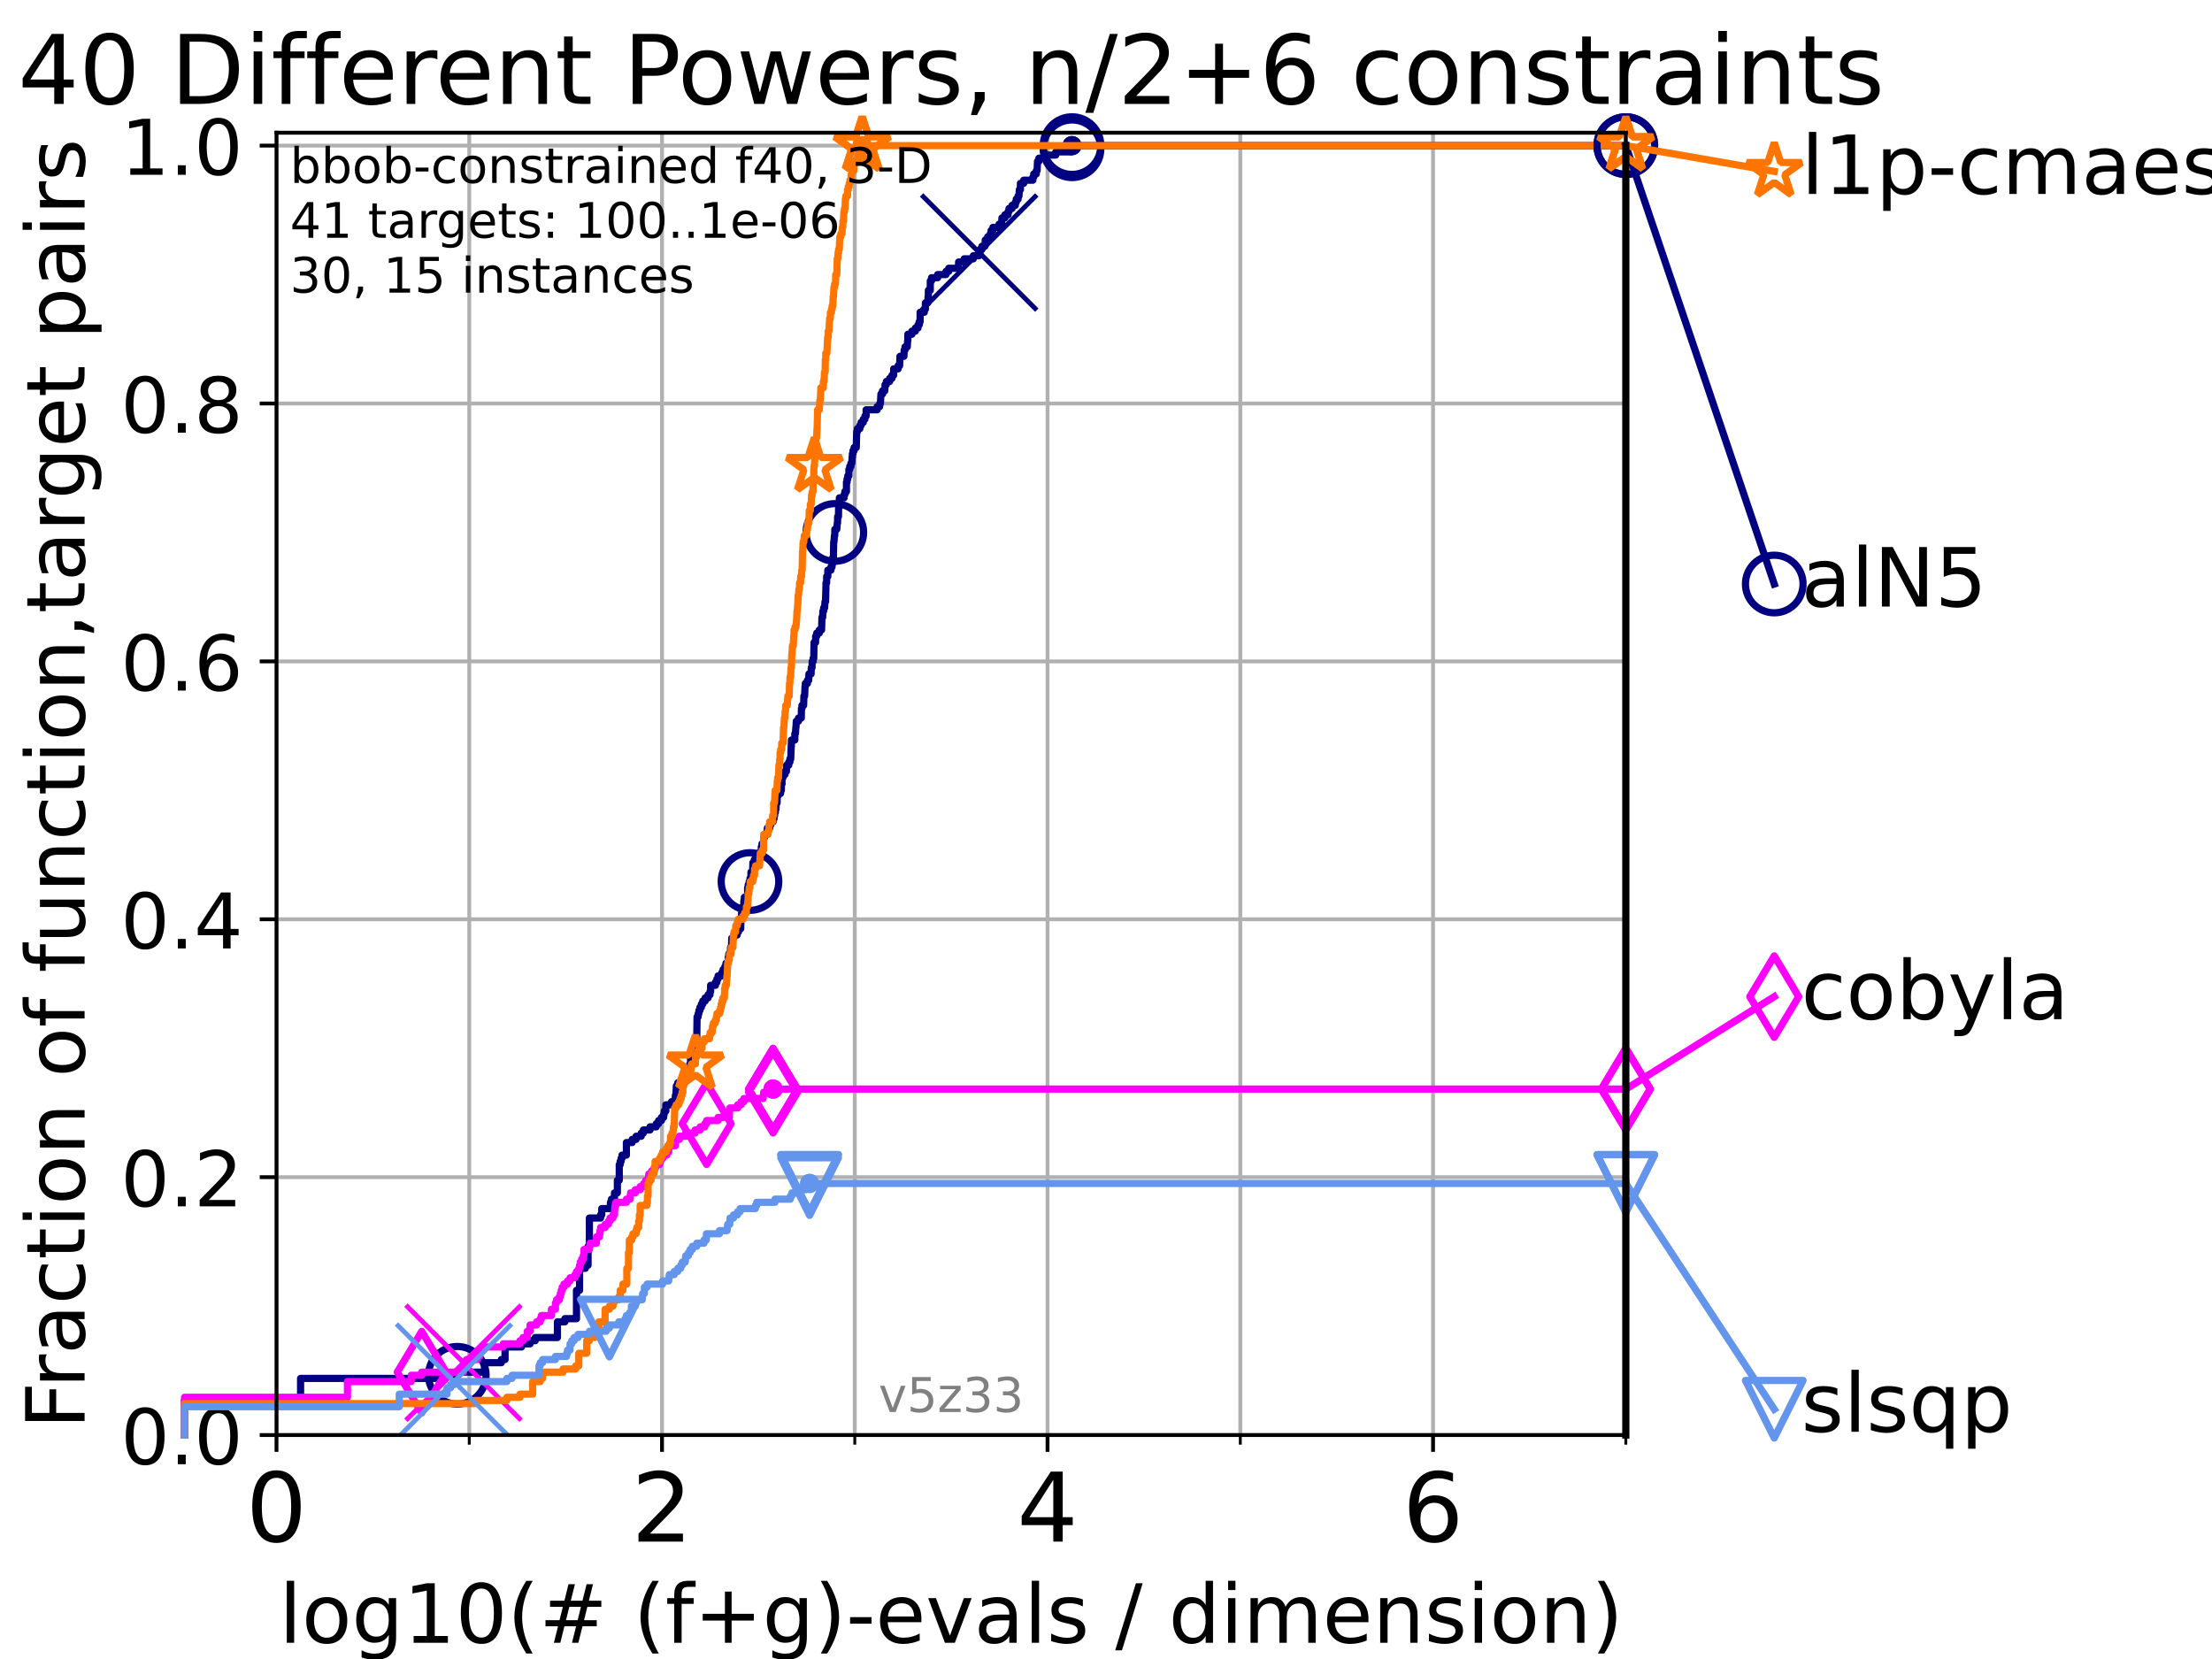 <?xml version="1.0" encoding="utf-8" standalone="no"?>
<!DOCTYPE svg PUBLIC "-//W3C//DTD SVG 1.1//EN"
  "http://www.w3.org/Graphics/SVG/1.1/DTD/svg11.dtd">
<!-- Created with matplotlib (https://matplotlib.org/) -->
<svg height="345.6pt" version="1.1" viewBox="0 0 460.8 345.6" width="460.8pt" xmlns="http://www.w3.org/2000/svg" xmlns:xlink="http://www.w3.org/1999/xlink">
 <defs>
  <style type="text/css">*{stroke-linecap:butt;stroke-linejoin:round;}</style>
 </defs>
 <g id="figure_1">
  <g id="patch_1">
   <path d="M 0 345.6 
L 460.8 345.6 
L 460.8 0 
L 0 0 
z
" style="fill:#ffffff;"/>
  </g>
  <g id="axes_1">
   <g id="patch_2">
    <path d="M 57.6 298.944 
L 338.688 298.944 
L 338.688 27.648 
L 57.6 27.648 
z
" style="fill:#ffffff;"/>
   </g>
   <g id="matplotlib.axis_1">
    <g id="xtick_1">
     <g id="line2d_1">
      <path clip-path="url(#p4df8f5df93)" d="M 57.6 298.944 
L 57.6 27.648 
" style="fill:none;stroke:#b0b0b0;stroke-linecap:square;stroke-width:0.8;"/>
     </g>
     <g id="line2d_2">
      <defs>
       <path d="M 0 0 
L 0 3.5 
" id="mc094249afd" style="stroke:#000000;stroke-width:0.8;"/>
      </defs>
      <g>
       <use style="stroke:#000000;stroke-width:0.8;" x="57.6" xlink:href="#mc094249afd" y="298.944"/>
      </g>
     </g>
     <g id="text_1">
      <!-- 0 -->
      <g transform="translate(51.237 321.141)scale(0.2 -0.2)">
       <defs>
        <path d="M 31.781 66.406 
Q 24.172 66.406 20.328 58.906 
Q 16.5 51.422 16.5 36.375 
Q 16.5 21.391 20.328 13.891 
Q 24.172 6.391 31.781 6.391 
Q 39.453 6.391 43.281 13.891 
Q 47.125 21.391 47.125 36.375 
Q 47.125 51.422 43.281 58.906 
Q 39.453 66.406 31.781 66.406 
z
M 31.781 74.219 
Q 44.047 74.219 50.516 64.516 
Q 56.984 54.828 56.984 36.375 
Q 56.984 17.969 50.516 8.266 
Q 44.047 -1.422 31.781 -1.422 
Q 19.531 -1.422 13.062 8.266 
Q 6.594 17.969 6.594 36.375 
Q 6.594 54.828 13.062 64.516 
Q 19.531 74.219 31.781 74.219 
z
" id="DejaVuSans-48"/>
       </defs>
       <use xlink:href="#DejaVuSans-48"/>
      </g>
     </g>
    </g>
    <g id="xtick_2">
     <g id="line2d_3">
      <path clip-path="url(#p4df8f5df93)" d="M 137.911 298.944 
L 137.911 27.648 
" style="fill:none;stroke:#b0b0b0;stroke-linecap:square;stroke-width:0.8;"/>
     </g>
     <g id="line2d_4">
      <g>
       <use style="stroke:#000000;stroke-width:0.8;" x="137.911" xlink:href="#mc094249afd" y="298.944"/>
      </g>
     </g>
     <g id="text_2">
      <!-- 2 -->
      <g transform="translate(131.548 321.141)scale(0.2 -0.2)">
       <defs>
        <path d="M 19.188 8.297 
L 53.609 8.297 
L 53.609 0 
L 7.328 0 
L 7.328 8.297 
Q 12.938 14.109 22.625 23.891 
Q 32.328 33.688 34.812 36.531 
Q 39.547 41.844 41.422 45.531 
Q 43.312 49.219 43.312 52.781 
Q 43.312 58.594 39.234 62.25 
Q 35.156 65.922 28.609 65.922 
Q 23.969 65.922 18.812 64.312 
Q 13.672 62.703 7.812 59.422 
L 7.812 69.391 
Q 13.766 71.781 18.938 73 
Q 24.125 74.219 28.422 74.219 
Q 39.75 74.219 46.484 68.547 
Q 53.219 62.891 53.219 53.422 
Q 53.219 48.922 51.531 44.891 
Q 49.859 40.875 45.406 35.406 
Q 44.188 33.984 37.641 27.219 
Q 31.109 20.453 19.188 8.297 
z
" id="DejaVuSans-50"/>
       </defs>
       <use xlink:href="#DejaVuSans-50"/>
      </g>
     </g>
    </g>
    <g id="xtick_3">
     <g id="line2d_5">
      <path clip-path="url(#p4df8f5df93)" d="M 218.222 298.944 
L 218.222 27.648 
" style="fill:none;stroke:#b0b0b0;stroke-linecap:square;stroke-width:0.8;"/>
     </g>
     <g id="line2d_6">
      <g>
       <use style="stroke:#000000;stroke-width:0.8;" x="218.222" xlink:href="#mc094249afd" y="298.944"/>
      </g>
     </g>
     <g id="text_3">
      <!-- 4 -->
      <g transform="translate(211.859 321.141)scale(0.2 -0.2)">
       <defs>
        <path d="M 37.797 64.312 
L 12.891 25.391 
L 37.797 25.391 
z
M 35.203 72.906 
L 47.609 72.906 
L 47.609 25.391 
L 58.016 25.391 
L 58.016 17.188 
L 47.609 17.188 
L 47.609 0 
L 37.797 0 
L 37.797 17.188 
L 4.891 17.188 
L 4.891 26.703 
z
" id="DejaVuSans-52"/>
       </defs>
       <use xlink:href="#DejaVuSans-52"/>
      </g>
     </g>
    </g>
    <g id="xtick_4">
     <g id="line2d_7">
      <path clip-path="url(#p4df8f5df93)" d="M 298.533 298.944 
L 298.533 27.648 
" style="fill:none;stroke:#b0b0b0;stroke-linecap:square;stroke-width:0.8;"/>
     </g>
     <g id="line2d_8">
      <g>
       <use style="stroke:#000000;stroke-width:0.8;" x="298.533" xlink:href="#mc094249afd" y="298.944"/>
      </g>
     </g>
     <g id="text_4">
      <!-- 6 -->
      <g transform="translate(292.17 321.141)scale(0.2 -0.2)">
       <defs>
        <path d="M 33.016 40.375 
Q 26.375 40.375 22.484 35.828 
Q 18.609 31.297 18.609 23.391 
Q 18.609 15.531 22.484 10.953 
Q 26.375 6.391 33.016 6.391 
Q 39.656 6.391 43.531 10.953 
Q 47.406 15.531 47.406 23.391 
Q 47.406 31.297 43.531 35.828 
Q 39.656 40.375 33.016 40.375 
z
M 52.594 71.297 
L 52.594 62.312 
Q 48.875 64.062 45.094 64.984 
Q 41.312 65.922 37.594 65.922 
Q 27.828 65.922 22.672 59.328 
Q 17.531 52.734 16.797 39.406 
Q 19.672 43.656 24.016 45.922 
Q 28.375 48.188 33.594 48.188 
Q 44.578 48.188 50.953 41.516 
Q 57.328 34.859 57.328 23.391 
Q 57.328 12.156 50.688 5.359 
Q 44.047 -1.422 33.016 -1.422 
Q 20.359 -1.422 13.672 8.266 
Q 6.984 17.969 6.984 36.375 
Q 6.984 53.656 15.188 63.938 
Q 23.391 74.219 37.203 74.219 
Q 40.922 74.219 44.703 73.484 
Q 48.484 72.75 52.594 71.297 
z
" id="DejaVuSans-54"/>
       </defs>
       <use xlink:href="#DejaVuSans-54"/>
      </g>
     </g>
    </g>
    <g id="xtick_5">
     <g id="line2d_9">
      <path clip-path="url(#p4df8f5df93)" d="M 97.755 298.944 
L 97.755 27.648 
" style="fill:none;stroke:#b0b0b0;stroke-linecap:square;stroke-width:0.8;"/>
     </g>
     <g id="line2d_10">
      <defs>
       <path d="M 0 0 
L 0 2 
" id="m4b3fda5cc6" style="stroke:#000000;stroke-width:0.6;"/>
      </defs>
      <g>
       <use style="stroke:#000000;stroke-width:0.6;" x="97.755" xlink:href="#m4b3fda5cc6" y="298.944"/>
      </g>
     </g>
    </g>
    <g id="xtick_6">
     <g id="line2d_11">
      <path clip-path="url(#p4df8f5df93)" d="M 178.066 298.944 
L 178.066 27.648 
" style="fill:none;stroke:#b0b0b0;stroke-linecap:square;stroke-width:0.8;"/>
     </g>
     <g id="line2d_12">
      <g>
       <use style="stroke:#000000;stroke-width:0.6;" x="178.066" xlink:href="#m4b3fda5cc6" y="298.944"/>
      </g>
     </g>
    </g>
    <g id="xtick_7">
     <g id="line2d_13">
      <path clip-path="url(#p4df8f5df93)" d="M 258.377 298.944 
L 258.377 27.648 
" style="fill:none;stroke:#b0b0b0;stroke-linecap:square;stroke-width:0.8;"/>
     </g>
     <g id="line2d_14">
      <g>
       <use style="stroke:#000000;stroke-width:0.6;" x="258.377" xlink:href="#m4b3fda5cc6" y="298.944"/>
      </g>
     </g>
    </g>
    <g id="xtick_8">
     <g id="line2d_15">
      <path clip-path="url(#p4df8f5df93)" d="M 338.688 298.944 
L 338.688 27.648 
" style="fill:none;stroke:#b0b0b0;stroke-linecap:square;stroke-width:0.8;"/>
     </g>
     <g id="line2d_16">
      <g>
       <use style="stroke:#000000;stroke-width:0.6;" x="338.688" xlink:href="#m4b3fda5cc6" y="298.944"/>
      </g>
     </g>
    </g>
    <g id="text_5">
     <!-- log10(# (f+g)-evals / dimension) -->
     <g transform="translate(58.145 342.218)scale(0.17 -0.17)">
      <defs>
       <path d="M 9.422 75.984 
L 18.406 75.984 
L 18.406 0 
L 9.422 0 
z
" id="DejaVuSans-108"/>
       <path d="M 30.609 48.391 
Q 23.391 48.391 19.188 42.75 
Q 14.984 37.109 14.984 27.297 
Q 14.984 17.484 19.156 11.844 
Q 23.344 6.203 30.609 6.203 
Q 37.797 6.203 41.984 11.859 
Q 46.188 17.531 46.188 27.297 
Q 46.188 37.016 41.984 42.703 
Q 37.797 48.391 30.609 48.391 
z
M 30.609 56 
Q 42.328 56 49.016 48.375 
Q 55.719 40.766 55.719 27.297 
Q 55.719 13.875 49.016 6.219 
Q 42.328 -1.422 30.609 -1.422 
Q 18.844 -1.422 12.172 6.219 
Q 5.516 13.875 5.516 27.297 
Q 5.516 40.766 12.172 48.375 
Q 18.844 56 30.609 56 
z
" id="DejaVuSans-111"/>
       <path d="M 45.406 27.984 
Q 45.406 37.75 41.375 43.109 
Q 37.359 48.484 30.078 48.484 
Q 22.859 48.484 18.828 43.109 
Q 14.797 37.75 14.797 27.984 
Q 14.797 18.266 18.828 12.891 
Q 22.859 7.516 30.078 7.516 
Q 37.359 7.516 41.375 12.891 
Q 45.406 18.266 45.406 27.984 
z
M 54.391 6.781 
Q 54.391 -7.172 48.188 -13.984 
Q 42 -20.797 29.203 -20.797 
Q 24.469 -20.797 20.266 -20.094 
Q 16.062 -19.391 12.109 -17.922 
L 12.109 -9.188 
Q 16.062 -11.328 19.922 -12.344 
Q 23.781 -13.375 27.781 -13.375 
Q 36.625 -13.375 41.016 -8.766 
Q 45.406 -4.156 45.406 5.172 
L 45.406 9.625 
Q 42.625 4.781 38.281 2.391 
Q 33.938 0 27.875 0 
Q 17.828 0 11.672 7.656 
Q 5.516 15.328 5.516 27.984 
Q 5.516 40.672 11.672 48.328 
Q 17.828 56 27.875 56 
Q 33.938 56 38.281 53.609 
Q 42.625 51.219 45.406 46.391 
L 45.406 54.688 
L 54.391 54.688 
z
" id="DejaVuSans-103"/>
       <path d="M 12.406 8.297 
L 28.516 8.297 
L 28.516 63.922 
L 10.984 60.406 
L 10.984 69.391 
L 28.422 72.906 
L 38.281 72.906 
L 38.281 8.297 
L 54.391 8.297 
L 54.391 0 
L 12.406 0 
z
" id="DejaVuSans-49"/>
       <path d="M 31 75.875 
Q 24.469 64.656 21.281 53.656 
Q 18.109 42.672 18.109 31.391 
Q 18.109 20.125 21.312 9.062 
Q 24.516 -2 31 -13.188 
L 23.188 -13.188 
Q 15.875 -1.703 12.234 9.375 
Q 8.594 20.453 8.594 31.391 
Q 8.594 42.281 12.203 53.312 
Q 15.828 64.359 23.188 75.875 
z
" id="DejaVuSans-40"/>
       <path d="M 51.125 44 
L 36.922 44 
L 32.812 27.688 
L 47.125 27.688 
z
M 43.797 71.781 
L 38.719 51.516 
L 52.984 51.516 
L 58.109 71.781 
L 65.922 71.781 
L 60.891 51.516 
L 76.125 51.516 
L 76.125 44 
L 58.984 44 
L 54.984 27.688 
L 70.516 27.688 
L 70.516 20.219 
L 53.078 20.219 
L 48 0 
L 40.188 0 
L 45.219 20.219 
L 30.906 20.219 
L 25.875 0 
L 18.016 0 
L 23.094 20.219 
L 7.719 20.219 
L 7.719 27.688 
L 24.906 27.688 
L 29 44 
L 13.281 44 
L 13.281 51.516 
L 30.906 51.516 
L 35.891 71.781 
z
" id="DejaVuSans-35"/>
       <path id="DejaVuSans-32"/>
       <path d="M 37.109 75.984 
L 37.109 68.5 
L 28.516 68.5 
Q 23.688 68.5 21.797 66.547 
Q 19.922 64.594 19.922 59.516 
L 19.922 54.688 
L 34.719 54.688 
L 34.719 47.703 
L 19.922 47.703 
L 19.922 0 
L 10.891 0 
L 10.891 47.703 
L 2.297 47.703 
L 2.297 54.688 
L 10.891 54.688 
L 10.891 58.5 
Q 10.891 67.625 15.141 71.797 
Q 19.391 75.984 28.609 75.984 
z
" id="DejaVuSans-102"/>
       <path d="M 46 62.703 
L 46 35.5 
L 73.188 35.5 
L 73.188 27.203 
L 46 27.203 
L 46 0 
L 37.797 0 
L 37.797 27.203 
L 10.594 27.203 
L 10.594 35.5 
L 37.797 35.5 
L 37.797 62.703 
z
" id="DejaVuSans-43"/>
       <path d="M 8.016 75.875 
L 15.828 75.875 
Q 23.141 64.359 26.781 53.312 
Q 30.422 42.281 30.422 31.391 
Q 30.422 20.453 26.781 9.375 
Q 23.141 -1.703 15.828 -13.188 
L 8.016 -13.188 
Q 14.5 -2 17.703 9.062 
Q 20.906 20.125 20.906 31.391 
Q 20.906 42.672 17.703 53.656 
Q 14.5 64.656 8.016 75.875 
z
" id="DejaVuSans-41"/>
       <path d="M 4.891 31.391 
L 31.203 31.391 
L 31.203 23.391 
L 4.891 23.391 
z
" id="DejaVuSans-45"/>
       <path d="M 56.203 29.594 
L 56.203 25.203 
L 14.891 25.203 
Q 15.484 15.922 20.484 11.062 
Q 25.484 6.203 34.422 6.203 
Q 39.594 6.203 44.453 7.469 
Q 49.312 8.734 54.109 11.281 
L 54.109 2.781 
Q 49.266 0.734 44.188 -0.344 
Q 39.109 -1.422 33.891 -1.422 
Q 20.797 -1.422 13.156 6.188 
Q 5.516 13.812 5.516 26.812 
Q 5.516 40.234 12.766 48.109 
Q 20.016 56 32.328 56 
Q 43.359 56 49.781 48.891 
Q 56.203 41.797 56.203 29.594 
z
M 47.219 32.234 
Q 47.125 39.594 43.094 43.984 
Q 39.062 48.391 32.422 48.391 
Q 24.906 48.391 20.391 44.141 
Q 15.875 39.891 15.188 32.172 
z
" id="DejaVuSans-101"/>
       <path d="M 2.984 54.688 
L 12.5 54.688 
L 29.594 8.797 
L 46.688 54.688 
L 56.203 54.688 
L 35.688 0 
L 23.484 0 
z
" id="DejaVuSans-118"/>
       <path d="M 34.281 27.484 
Q 23.391 27.484 19.188 25 
Q 14.984 22.516 14.984 16.5 
Q 14.984 11.719 18.141 8.906 
Q 21.297 6.109 26.703 6.109 
Q 34.188 6.109 38.703 11.406 
Q 43.219 16.703 43.219 25.484 
L 43.219 27.484 
z
M 52.203 31.203 
L 52.203 0 
L 43.219 0 
L 43.219 8.297 
Q 40.141 3.328 35.547 0.953 
Q 30.953 -1.422 24.312 -1.422 
Q 15.922 -1.422 10.953 3.297 
Q 6 8.016 6 15.922 
Q 6 25.141 12.172 29.828 
Q 18.359 34.516 30.609 34.516 
L 43.219 34.516 
L 43.219 35.406 
Q 43.219 41.609 39.141 45 
Q 35.062 48.391 27.688 48.391 
Q 23 48.391 18.547 47.266 
Q 14.109 46.141 10.016 43.891 
L 10.016 52.203 
Q 14.938 54.109 19.578 55.047 
Q 24.219 56 28.609 56 
Q 40.484 56 46.344 49.844 
Q 52.203 43.703 52.203 31.203 
z
" id="DejaVuSans-97"/>
       <path d="M 44.281 53.078 
L 44.281 44.578 
Q 40.484 46.531 36.375 47.5 
Q 32.281 48.484 27.875 48.484 
Q 21.188 48.484 17.844 46.438 
Q 14.5 44.391 14.5 40.281 
Q 14.5 37.156 16.891 35.375 
Q 19.281 33.594 26.516 31.984 
L 29.594 31.297 
Q 39.156 29.25 43.188 25.516 
Q 47.219 21.781 47.219 15.094 
Q 47.219 7.469 41.188 3.016 
Q 35.156 -1.422 24.609 -1.422 
Q 20.219 -1.422 15.453 -0.562 
Q 10.688 0.297 5.422 2 
L 5.422 11.281 
Q 10.406 8.688 15.234 7.391 
Q 20.062 6.109 24.812 6.109 
Q 31.156 6.109 34.562 8.281 
Q 37.984 10.453 37.984 14.406 
Q 37.984 18.062 35.516 20.016 
Q 33.062 21.969 24.703 23.781 
L 21.578 24.516 
Q 13.234 26.266 9.516 29.906 
Q 5.812 33.547 5.812 39.891 
Q 5.812 47.609 11.281 51.797 
Q 16.75 56 26.812 56 
Q 31.781 56 36.172 55.266 
Q 40.578 54.547 44.281 53.078 
z
" id="DejaVuSans-115"/>
       <path d="M 25.391 72.906 
L 33.688 72.906 
L 8.297 -9.281 
L 0 -9.281 
z
" id="DejaVuSans-47"/>
       <path d="M 45.406 46.391 
L 45.406 75.984 
L 54.391 75.984 
L 54.391 0 
L 45.406 0 
L 45.406 8.203 
Q 42.578 3.328 38.25 0.953 
Q 33.938 -1.422 27.875 -1.422 
Q 17.969 -1.422 11.734 6.484 
Q 5.516 14.406 5.516 27.297 
Q 5.516 40.188 11.734 48.094 
Q 17.969 56 27.875 56 
Q 33.938 56 38.25 53.625 
Q 42.578 51.266 45.406 46.391 
z
M 14.797 27.297 
Q 14.797 17.391 18.875 11.75 
Q 22.953 6.109 30.078 6.109 
Q 37.203 6.109 41.297 11.75 
Q 45.406 17.391 45.406 27.297 
Q 45.406 37.203 41.297 42.844 
Q 37.203 48.484 30.078 48.484 
Q 22.953 48.484 18.875 42.844 
Q 14.797 37.203 14.797 27.297 
z
" id="DejaVuSans-100"/>
       <path d="M 9.422 54.688 
L 18.406 54.688 
L 18.406 0 
L 9.422 0 
z
M 9.422 75.984 
L 18.406 75.984 
L 18.406 64.594 
L 9.422 64.594 
z
" id="DejaVuSans-105"/>
       <path d="M 52 44.188 
Q 55.375 50.25 60.062 53.125 
Q 64.75 56 71.094 56 
Q 79.641 56 84.281 50.016 
Q 88.922 44.047 88.922 33.016 
L 88.922 0 
L 79.891 0 
L 79.891 32.719 
Q 79.891 40.578 77.094 44.375 
Q 74.312 48.188 68.609 48.188 
Q 61.625 48.188 57.562 43.547 
Q 53.516 38.922 53.516 30.906 
L 53.516 0 
L 44.484 0 
L 44.484 32.719 
Q 44.484 40.625 41.703 44.406 
Q 38.922 48.188 33.109 48.188 
Q 26.219 48.188 22.156 43.531 
Q 18.109 38.875 18.109 30.906 
L 18.109 0 
L 9.078 0 
L 9.078 54.688 
L 18.109 54.688 
L 18.109 46.188 
Q 21.188 51.219 25.484 53.609 
Q 29.781 56 35.688 56 
Q 41.656 56 45.828 52.969 
Q 50 49.953 52 44.188 
z
" id="DejaVuSans-109"/>
       <path d="M 54.891 33.016 
L 54.891 0 
L 45.906 0 
L 45.906 32.719 
Q 45.906 40.484 42.875 44.328 
Q 39.844 48.188 33.797 48.188 
Q 26.516 48.188 22.312 43.547 
Q 18.109 38.922 18.109 30.906 
L 18.109 0 
L 9.078 0 
L 9.078 54.688 
L 18.109 54.688 
L 18.109 46.188 
Q 21.344 51.125 25.703 53.562 
Q 30.078 56 35.797 56 
Q 45.219 56 50.047 50.172 
Q 54.891 44.344 54.891 33.016 
z
" id="DejaVuSans-110"/>
      </defs>
      <use xlink:href="#DejaVuSans-108"/>
      <use x="27.783" xlink:href="#DejaVuSans-111"/>
      <use x="88.965" xlink:href="#DejaVuSans-103"/>
      <use x="152.441" xlink:href="#DejaVuSans-49"/>
      <use x="216.064" xlink:href="#DejaVuSans-48"/>
      <use x="279.688" xlink:href="#DejaVuSans-40"/>
      <use x="318.701" xlink:href="#DejaVuSans-35"/>
      <use x="402.49" xlink:href="#DejaVuSans-32"/>
      <use x="434.277" xlink:href="#DejaVuSans-40"/>
      <use x="473.291" xlink:href="#DejaVuSans-102"/>
      <use x="508.496" xlink:href="#DejaVuSans-43"/>
      <use x="592.285" xlink:href="#DejaVuSans-103"/>
      <use x="655.762" xlink:href="#DejaVuSans-41"/>
      <use x="694.775" xlink:href="#DejaVuSans-45"/>
      <use x="730.859" xlink:href="#DejaVuSans-101"/>
      <use x="792.383" xlink:href="#DejaVuSans-118"/>
      <use x="851.562" xlink:href="#DejaVuSans-97"/>
      <use x="912.842" xlink:href="#DejaVuSans-108"/>
      <use x="940.625" xlink:href="#DejaVuSans-115"/>
      <use x="992.725" xlink:href="#DejaVuSans-32"/>
      <use x="1024.512" xlink:href="#DejaVuSans-47"/>
      <use x="1058.203" xlink:href="#DejaVuSans-32"/>
      <use x="1089.99" xlink:href="#DejaVuSans-100"/>
      <use x="1153.467" xlink:href="#DejaVuSans-105"/>
      <use x="1181.25" xlink:href="#DejaVuSans-109"/>
      <use x="1278.662" xlink:href="#DejaVuSans-101"/>
      <use x="1340.186" xlink:href="#DejaVuSans-110"/>
      <use x="1403.564" xlink:href="#DejaVuSans-115"/>
      <use x="1455.664" xlink:href="#DejaVuSans-105"/>
      <use x="1483.447" xlink:href="#DejaVuSans-111"/>
      <use x="1544.629" xlink:href="#DejaVuSans-110"/>
      <use x="1608.008" xlink:href="#DejaVuSans-41"/>
     </g>
    </g>
   </g>
   <g id="matplotlib.axis_2">
    <g id="ytick_1">
     <g id="line2d_17">
      <path clip-path="url(#p4df8f5df93)" d="M 57.6 298.944 
L 338.688 298.944 
" style="fill:none;stroke:#b0b0b0;stroke-linecap:square;stroke-width:0.8;"/>
     </g>
     <g id="line2d_18">
      <defs>
       <path d="M 0 0 
L -3.5 0 
" id="m448fb36bc4" style="stroke:#000000;stroke-width:0.8;"/>
      </defs>
      <g>
       <use style="stroke:#000000;stroke-width:0.8;" x="57.6" xlink:href="#m448fb36bc4" y="298.944"/>
      </g>
     </g>
     <g id="text_6">
      <!-- 0.0 -->
      <g transform="translate(25.155 305.023)scale(0.16 -0.16)">
       <defs>
        <path d="M 10.688 12.406 
L 21 12.406 
L 21 0 
L 10.688 0 
z
" id="DejaVuSans-46"/>
       </defs>
       <use xlink:href="#DejaVuSans-48"/>
       <use x="63.623" xlink:href="#DejaVuSans-46"/>
       <use x="95.41" xlink:href="#DejaVuSans-48"/>
      </g>
     </g>
    </g>
    <g id="ytick_2">
     <g id="line2d_19">
      <path clip-path="url(#p4df8f5df93)" d="M 57.6 245.222 
L 338.688 245.222 
" style="fill:none;stroke:#b0b0b0;stroke-linecap:square;stroke-width:0.8;"/>
     </g>
     <g id="line2d_20">
      <g>
       <use style="stroke:#000000;stroke-width:0.8;" x="57.6" xlink:href="#m448fb36bc4" y="245.222"/>
      </g>
     </g>
     <g id="text_7">
      <!-- 0.2 -->
      <g transform="translate(25.155 251.301)scale(0.16 -0.16)">
       <use xlink:href="#DejaVuSans-48"/>
       <use x="63.623" xlink:href="#DejaVuSans-46"/>
       <use x="95.41" xlink:href="#DejaVuSans-50"/>
      </g>
     </g>
    </g>
    <g id="ytick_3">
     <g id="line2d_21">
      <path clip-path="url(#p4df8f5df93)" d="M 57.6 191.5 
L 338.688 191.5 
" style="fill:none;stroke:#b0b0b0;stroke-linecap:square;stroke-width:0.8;"/>
     </g>
     <g id="line2d_22">
      <g>
       <use style="stroke:#000000;stroke-width:0.8;" x="57.6" xlink:href="#m448fb36bc4" y="191.5"/>
      </g>
     </g>
     <g id="text_8">
      <!-- 0.4 -->
      <g transform="translate(25.155 197.579)scale(0.16 -0.16)">
       <use xlink:href="#DejaVuSans-48"/>
       <use x="63.623" xlink:href="#DejaVuSans-46"/>
       <use x="95.41" xlink:href="#DejaVuSans-52"/>
      </g>
     </g>
    </g>
    <g id="ytick_4">
     <g id="line2d_23">
      <path clip-path="url(#p4df8f5df93)" d="M 57.6 137.778 
L 338.688 137.778 
" style="fill:none;stroke:#b0b0b0;stroke-linecap:square;stroke-width:0.8;"/>
     </g>
     <g id="line2d_24">
      <g>
       <use style="stroke:#000000;stroke-width:0.8;" x="57.6" xlink:href="#m448fb36bc4" y="137.778"/>
      </g>
     </g>
     <g id="text_9">
      <!-- 0.6 -->
      <g transform="translate(25.155 143.857)scale(0.16 -0.16)">
       <use xlink:href="#DejaVuSans-48"/>
       <use x="63.623" xlink:href="#DejaVuSans-46"/>
       <use x="95.41" xlink:href="#DejaVuSans-54"/>
      </g>
     </g>
    </g>
    <g id="ytick_5">
     <g id="line2d_25">
      <path clip-path="url(#p4df8f5df93)" d="M 57.6 84.056 
L 338.688 84.056 
" style="fill:none;stroke:#b0b0b0;stroke-linecap:square;stroke-width:0.8;"/>
     </g>
     <g id="line2d_26">
      <g>
       <use style="stroke:#000000;stroke-width:0.8;" x="57.6" xlink:href="#m448fb36bc4" y="84.056"/>
      </g>
     </g>
     <g id="text_10">
      <!-- 0.8 -->
      <g transform="translate(25.155 90.135)scale(0.16 -0.16)">
       <defs>
        <path d="M 31.781 34.625 
Q 24.75 34.625 20.719 30.859 
Q 16.703 27.094 16.703 20.516 
Q 16.703 13.922 20.719 10.156 
Q 24.75 6.391 31.781 6.391 
Q 38.812 6.391 42.859 10.172 
Q 46.922 13.969 46.922 20.516 
Q 46.922 27.094 42.891 30.859 
Q 38.875 34.625 31.781 34.625 
z
M 21.922 38.812 
Q 15.578 40.375 12.031 44.719 
Q 8.5 49.078 8.5 55.328 
Q 8.5 64.062 14.719 69.141 
Q 20.953 74.219 31.781 74.219 
Q 42.672 74.219 48.875 69.141 
Q 55.078 64.062 55.078 55.328 
Q 55.078 49.078 51.531 44.719 
Q 48 40.375 41.703 38.812 
Q 48.828 37.156 52.797 32.312 
Q 56.781 27.484 56.781 20.516 
Q 56.781 9.906 50.312 4.234 
Q 43.844 -1.422 31.781 -1.422 
Q 19.734 -1.422 13.25 4.234 
Q 6.781 9.906 6.781 20.516 
Q 6.781 27.484 10.781 32.312 
Q 14.797 37.156 21.922 38.812 
z
M 18.312 54.391 
Q 18.312 48.734 21.844 45.562 
Q 25.391 42.391 31.781 42.391 
Q 38.141 42.391 41.719 45.562 
Q 45.312 48.734 45.312 54.391 
Q 45.312 60.062 41.719 63.234 
Q 38.141 66.406 31.781 66.406 
Q 25.391 66.406 21.844 63.234 
Q 18.312 60.062 18.312 54.391 
z
" id="DejaVuSans-56"/>
       </defs>
       <use xlink:href="#DejaVuSans-48"/>
       <use x="63.623" xlink:href="#DejaVuSans-46"/>
       <use x="95.41" xlink:href="#DejaVuSans-56"/>
      </g>
     </g>
    </g>
    <g id="ytick_6">
     <g id="line2d_27">
      <path clip-path="url(#p4df8f5df93)" d="M 57.6 30.334 
L 338.688 30.334 
" style="fill:none;stroke:#b0b0b0;stroke-linecap:square;stroke-width:0.8;"/>
     </g>
     <g id="line2d_28">
      <g>
       <use style="stroke:#000000;stroke-width:0.8;" x="57.6" xlink:href="#m448fb36bc4" y="30.334"/>
      </g>
     </g>
     <g id="text_11">
      <!-- 1.0 -->
      <g transform="translate(25.155 36.413)scale(0.16 -0.16)">
       <use xlink:href="#DejaVuSans-49"/>
       <use x="63.623" xlink:href="#DejaVuSans-46"/>
       <use x="95.41" xlink:href="#DejaVuSans-48"/>
      </g>
     </g>
    </g>
    <g id="text_12">
     <!-- Fraction of function,target pairs -->
     <g transform="translate(17.62 297.681)rotate(-90)scale(0.17 -0.17)">
      <defs>
       <path d="M 9.812 72.906 
L 51.703 72.906 
L 51.703 64.594 
L 19.672 64.594 
L 19.672 43.109 
L 48.578 43.109 
L 48.578 34.812 
L 19.672 34.812 
L 19.672 0 
L 9.812 0 
z
" id="DejaVuSans-70"/>
       <path d="M 41.109 46.297 
Q 39.594 47.172 37.812 47.578 
Q 36.031 48 33.891 48 
Q 26.266 48 22.188 43.047 
Q 18.109 38.094 18.109 28.812 
L 18.109 0 
L 9.078 0 
L 9.078 54.688 
L 18.109 54.688 
L 18.109 46.188 
Q 20.953 51.172 25.484 53.578 
Q 30.031 56 36.531 56 
Q 37.453 56 38.578 55.875 
Q 39.703 55.766 41.062 55.516 
z
" id="DejaVuSans-114"/>
       <path d="M 48.781 52.594 
L 48.781 44.188 
Q 44.969 46.297 41.141 47.344 
Q 37.312 48.391 33.406 48.391 
Q 24.656 48.391 19.812 42.844 
Q 14.984 37.312 14.984 27.297 
Q 14.984 17.281 19.812 11.734 
Q 24.656 6.203 33.406 6.203 
Q 37.312 6.203 41.141 7.25 
Q 44.969 8.297 48.781 10.406 
L 48.781 2.094 
Q 45.016 0.344 40.984 -0.531 
Q 36.969 -1.422 32.422 -1.422 
Q 20.062 -1.422 12.781 6.344 
Q 5.516 14.109 5.516 27.297 
Q 5.516 40.672 12.859 48.328 
Q 20.219 56 33.016 56 
Q 37.156 56 41.109 55.141 
Q 45.062 54.297 48.781 52.594 
z
" id="DejaVuSans-99"/>
       <path d="M 18.312 70.219 
L 18.312 54.688 
L 36.812 54.688 
L 36.812 47.703 
L 18.312 47.703 
L 18.312 18.016 
Q 18.312 11.328 20.141 9.422 
Q 21.969 7.516 27.594 7.516 
L 36.812 7.516 
L 36.812 0 
L 27.594 0 
Q 17.188 0 13.234 3.875 
Q 9.281 7.766 9.281 18.016 
L 9.281 47.703 
L 2.688 47.703 
L 2.688 54.688 
L 9.281 54.688 
L 9.281 70.219 
z
" id="DejaVuSans-116"/>
       <path d="M 8.5 21.578 
L 8.5 54.688 
L 17.484 54.688 
L 17.484 21.922 
Q 17.484 14.156 20.5 10.266 
Q 23.531 6.391 29.594 6.391 
Q 36.859 6.391 41.078 11.031 
Q 45.312 15.672 45.312 23.688 
L 45.312 54.688 
L 54.297 54.688 
L 54.297 0 
L 45.312 0 
L 45.312 8.406 
Q 42.047 3.422 37.719 1 
Q 33.406 -1.422 27.688 -1.422 
Q 18.266 -1.422 13.375 4.438 
Q 8.5 10.297 8.5 21.578 
z
M 31.109 56 
z
" id="DejaVuSans-117"/>
       <path d="M 11.719 12.406 
L 22.016 12.406 
L 22.016 4 
L 14.016 -11.625 
L 7.719 -11.625 
L 11.719 4 
z
" id="DejaVuSans-44"/>
       <path d="M 18.109 8.203 
L 18.109 -20.797 
L 9.078 -20.797 
L 9.078 54.688 
L 18.109 54.688 
L 18.109 46.391 
Q 20.953 51.266 25.266 53.625 
Q 29.594 56 35.594 56 
Q 45.562 56 51.781 48.094 
Q 58.016 40.188 58.016 27.297 
Q 58.016 14.406 51.781 6.484 
Q 45.562 -1.422 35.594 -1.422 
Q 29.594 -1.422 25.266 0.953 
Q 20.953 3.328 18.109 8.203 
z
M 48.688 27.297 
Q 48.688 37.203 44.609 42.844 
Q 40.531 48.484 33.406 48.484 
Q 26.266 48.484 22.188 42.844 
Q 18.109 37.203 18.109 27.297 
Q 18.109 17.391 22.188 11.75 
Q 26.266 6.109 33.406 6.109 
Q 40.531 6.109 44.609 11.75 
Q 48.688 17.391 48.688 27.297 
z
" id="DejaVuSans-112"/>
      </defs>
      <use xlink:href="#DejaVuSans-70"/>
      <use x="50.27" xlink:href="#DejaVuSans-114"/>
      <use x="91.383" xlink:href="#DejaVuSans-97"/>
      <use x="152.662" xlink:href="#DejaVuSans-99"/>
      <use x="207.643" xlink:href="#DejaVuSans-116"/>
      <use x="246.852" xlink:href="#DejaVuSans-105"/>
      <use x="274.635" xlink:href="#DejaVuSans-111"/>
      <use x="335.816" xlink:href="#DejaVuSans-110"/>
      <use x="399.195" xlink:href="#DejaVuSans-32"/>
      <use x="430.982" xlink:href="#DejaVuSans-111"/>
      <use x="492.164" xlink:href="#DejaVuSans-102"/>
      <use x="527.369" xlink:href="#DejaVuSans-32"/>
      <use x="559.156" xlink:href="#DejaVuSans-102"/>
      <use x="594.361" xlink:href="#DejaVuSans-117"/>
      <use x="657.74" xlink:href="#DejaVuSans-110"/>
      <use x="721.119" xlink:href="#DejaVuSans-99"/>
      <use x="776.1" xlink:href="#DejaVuSans-116"/>
      <use x="815.309" xlink:href="#DejaVuSans-105"/>
      <use x="843.092" xlink:href="#DejaVuSans-111"/>
      <use x="904.273" xlink:href="#DejaVuSans-110"/>
      <use x="967.652" xlink:href="#DejaVuSans-44"/>
      <use x="999.439" xlink:href="#DejaVuSans-116"/>
      <use x="1038.648" xlink:href="#DejaVuSans-97"/>
      <use x="1099.928" xlink:href="#DejaVuSans-114"/>
      <use x="1139.291" xlink:href="#DejaVuSans-103"/>
      <use x="1202.768" xlink:href="#DejaVuSans-101"/>
      <use x="1264.291" xlink:href="#DejaVuSans-116"/>
      <use x="1303.5" xlink:href="#DejaVuSans-32"/>
      <use x="1335.287" xlink:href="#DejaVuSans-112"/>
      <use x="1398.764" xlink:href="#DejaVuSans-97"/>
      <use x="1460.043" xlink:href="#DejaVuSans-105"/>
      <use x="1487.826" xlink:href="#DejaVuSans-114"/>
      <use x="1528.939" xlink:href="#DejaVuSans-115"/>
     </g>
    </g>
   </g>
   <g id="line2d_29">
    <defs>
     <path d="M 0 1.5 
C 0.398 1.5 0.779 1.342 1.061 1.061 
C 1.342 0.779 1.5 0.398 1.5 0 
C 1.5 -0.398 1.342 -0.779 1.061 -1.061 
C 0.779 -1.342 0.398 -1.5 0 -1.5 
C -0.398 -1.5 -0.779 -1.342 -1.061 -1.061 
C -1.342 -0.779 -1.5 -0.398 -1.5 0 
C -1.5 0.398 -1.342 0.779 -1.061 1.061 
C -0.779 1.342 -0.398 1.5 0 1.5 
z
" id="m9fc917e752" style="stroke:#000080;"/>
    </defs>
    <g>
     <use style="fill:#000080;stroke:#000080;" x="223.32" xlink:href="#m9fc917e752" y="30.334"/>
     <use style="fill:#000080;stroke:#000080;" x="223.32" xlink:href="#m9fc917e752" y="30.334"/>
    </g>
   </g>
   <g id="line2d_30">
    <path d="M 38.441 298.944 
L 38.441 291.737 
L 62.617 291.737 
L 62.617 287.151 
L 90.684 287.151 
L 90.684 286.496 
L 95.26 286.496 
L 95.26 285.841 
L 100.935 285.841 
L 100.935 283.876 
L 104.435 283.876 
L 104.435 283.22 
L 105.21 283.22 
L 105.21 280.6 
L 108.64 280.6 
L 108.64 279.945 
L 110.415 279.945 
L 110.415 279.29 
L 111.506 279.29 
L 111.506 278.634 
L 116.122 278.634 
L 116.122 275.359 
L 117.673 275.359 
L 117.673 274.704 
L 120.094 274.704 
L 120.094 268.807 
L 120.728 268.807 
L 120.728 264.221 
L 121.931 264.221 
L 121.931 263.566 
L 122.503 263.566 
L 122.503 259.635 
L 122.782 259.635 
L 122.782 253.739 
L 125.111 253.739 
L 125.111 253.084 
L 125.352 253.084 
L 125.352 251.773 
L 127.165 251.773 
L 127.165 250.463 
L 127.379 250.463 
L 127.379 249.808 
L 128.006 249.808 
L 128.006 248.498 
L 128.611 248.498 
L 128.611 245.877 
L 129.002 245.877 
L 129.002 242.601 
L 129.195 242.601 
L 129.195 241.946 
L 129.386 241.946 
L 129.386 241.291 
L 129.574 241.291 
L 129.574 240.636 
L 130.488 240.636 
L 130.488 238.015 
L 131.691 238.015 
L 131.691 237.36 
L 132.502 237.36 
L 132.502 236.705 
L 133.578 236.705 
L 133.578 236.05 
L 134.019 236.05 
L 134.019 235.395 
L 135.415 235.395 
L 135.415 234.74 
L 136.708 234.74 
L 136.708 234.085 
L 137.199 234.085 
L 137.199 233.429 
L 137.794 233.429 
L 137.794 232.774 
L 138.256 232.774 
L 138.256 232.119 
L 138.37 232.119 
L 138.37 231.464 
L 138.706 231.464 
L 138.706 230.154 
L 139.887 230.154 
L 139.887 229.499 
L 140.599 229.499 
L 140.699 228.188 
L 140.797 228.188 
L 140.896 226.223 
L 141.187 226.223 
L 141.187 225.568 
L 142.397 225.568 
L 142.397 224.912 
L 142.753 224.912 
L 142.753 224.257 
L 143.358 224.257 
L 143.358 223.602 
L 143.695 223.602 
L 143.695 221.637 
L 143.862 221.637 
L 143.862 220.326 
L 144.108 220.326 
L 144.108 218.361 
L 144.59 218.361 
L 144.669 217.051 
L 145.136 217.051 
L 145.213 211.81 
L 145.441 211.81 
L 145.441 211.154 
L 145.591 211.154 
L 145.591 210.499 
L 145.814 210.499 
L 145.814 209.844 
L 146.107 209.844 
L 146.107 209.189 
L 146.396 209.189 
L 146.396 208.534 
L 146.889 208.534 
L 146.889 207.879 
L 147.503 207.879 
L 147.503 207.224 
L 147.901 207.224 
L 147.901 206.568 
L 148.032 206.568 
L 148.032 205.258 
L 149.043 205.258 
L 149.043 204.603 
L 149.347 204.603 
L 149.347 203.948 
L 149.587 203.948 
L 149.587 203.293 
L 150.344 203.293 
L 150.344 202.638 
L 150.627 202.638 
L 150.627 201.982 
L 151.015 201.982 
L 151.015 201.327 
L 151.233 201.327 
L 151.233 200.672 
L 151.661 200.672 
L 151.714 199.362 
L 151.819 199.362 
L 151.819 198.707 
L 152.182 198.707 
L 152.182 197.396 
L 152.386 197.396 
L 152.436 195.431 
L 152.836 195.431 
L 152.836 194.776 
L 153.562 194.776 
L 153.562 194.121 
L 153.844 194.121 
L 153.844 193.465 
L 154.304 193.465 
L 154.349 191.5 
L 154.485 191.5 
L 154.485 190.19 
L 154.619 190.19 
L 154.708 188.879 
L 154.928 188.879 
L 154.972 187.569 
L 155.059 187.569 
L 155.059 186.914 
L 155.742 186.914 
L 155.742 184.949 
L 155.867 184.949 
L 155.867 184.293 
L 156.073 184.293 
L 156.073 183.638 
L 156.236 183.638 
L 156.236 182.983 
L 156.439 182.983 
L 156.439 181.673 
L 156.796 181.673 
L 156.836 179.707 
L 157.147 179.707 
L 157.147 179.052 
L 157.791 179.052 
L 157.791 178.397 
L 157.939 178.397 
L 157.939 177.742 
L 158.591 177.742 
L 158.591 176.432 
L 158.732 176.432 
L 158.732 175.777 
L 159.046 175.777 
L 159.081 174.466 
L 159.253 174.466 
L 159.253 173.811 
L 159.758 173.811 
L 159.858 172.501 
L 160.346 172.501 
L 160.346 171.846 
L 160.569 171.846 
L 160.569 171.191 
L 161.039 171.191 
L 161.039 170.535 
L 161.253 170.535 
L 161.253 169.88 
L 161.375 169.88 
L 161.375 169.225 
L 161.526 169.225 
L 161.526 168.57 
L 161.645 168.57 
L 161.705 167.26 
L 161.882 167.26 
L 161.912 165.949 
L 161.999 165.949 
L 161.999 165.294 
L 162.602 165.294 
L 162.602 164.639 
L 162.771 164.639 
L 162.771 163.329 
L 162.91 163.329 
L 162.91 162.018 
L 163.103 162.018 
L 163.103 161.363 
L 163.51 161.363 
L 163.51 160.708 
L 163.828 160.708 
L 163.854 159.398 
L 164.321 159.398 
L 164.321 158.743 
L 164.549 158.743 
L 164.549 158.088 
L 164.725 158.088 
L 164.825 155.467 
L 164.85 155.467 
L 164.874 154.157 
L 165.578 154.157 
L 165.578 152.846 
L 165.697 152.846 
L 165.791 151.536 
L 165.815 151.536 
L 165.885 150.226 
L 166.346 150.226 
L 166.346 149.571 
L 166.929 149.571 
L 166.951 147.605 
L 167.06 147.605 
L 167.06 146.95 
L 167.406 146.95 
L 167.471 144.985 
L 167.619 144.985 
L 167.704 143.019 
L 167.767 143.019 
L 167.767 142.364 
L 168.202 142.364 
L 168.202 141.709 
L 168.466 141.709 
L 168.506 140.399 
L 168.963 140.399 
L 169.002 139.088 
L 169.158 139.088 
L 169.197 137.778 
L 169.389 137.778 
L 169.389 137.123 
L 169.522 137.123 
L 169.579 133.847 
L 169.898 133.847 
L 169.916 132.537 
L 170.137 132.537 
L 170.137 131.882 
L 170.678 131.882 
L 170.678 131.227 
L 171.152 131.227 
L 171.221 128.606 
L 171.375 128.606 
L 171.426 127.296 
L 171.578 127.296 
L 171.578 126.641 
L 171.78 126.641 
L 171.863 125.33 
L 171.978 125.33 
L 172.077 121.399 
L 172.208 121.399 
L 172.208 120.089 
L 172.45 120.089 
L 172.45 118.779 
L 173.096 118.779 
L 173.096 118.124 
L 173.326 118.124 
L 173.326 117.469 
L 173.448 117.469 
L 173.478 116.158 
L 173.614 116.158 
L 173.674 112.883 
L 173.733 112.883 
L 173.823 111.572 
L 173.896 111.572 
L 173.911 110.262 
L 174.32 110.262 
L 174.42 108.952 
L 174.477 108.952 
L 174.492 107.641 
L 174.662 107.641 
L 174.704 105.676 
L 174.775 105.676 
L 174.859 103.71 
L 175.837 103.71 
L 175.837 103.055 
L 175.995 103.055 
L 175.995 102.4 
L 176.332 102.4 
L 176.332 100.435 
L 176.46 100.435 
L 176.46 99.78 
L 176.612 99.78 
L 176.612 99.124 
L 176.838 99.124 
L 176.838 97.814 
L 177.012 97.814 
L 177.012 97.159 
L 177.269 97.159 
L 177.269 96.504 
L 177.451 96.504 
L 177.511 95.194 
L 177.571 95.194 
L 177.571 94.538 
L 177.69 94.538 
L 177.69 93.883 
L 177.926 93.883 
L 177.926 93.228 
L 178.377 93.228 
L 178.469 89.952 
L 178.604 89.952 
L 178.604 89.297 
L 179.126 89.297 
L 179.126 88.642 
L 179.376 88.642 
L 179.376 87.987 
L 179.834 87.987 
L 179.834 87.332 
L 180.177 87.332 
L 180.177 86.677 
L 180.433 86.677 
L 180.433 85.366 
L 182.731 85.366 
L 182.731 84.711 
L 183.248 84.711 
L 183.248 84.056 
L 183.403 84.056 
L 183.514 82.091 
L 183.834 82.091 
L 183.834 81.435 
L 184.312 81.435 
L 184.377 80.125 
L 184.642 80.125 
L 184.642 79.47 
L 185.33 79.47 
L 185.33 78.815 
L 185.821 78.815 
L 185.821 78.16 
L 186.168 78.16 
L 186.168 76.849 
L 187.086 76.849 
L 187.086 76.194 
L 187.402 76.194 
L 187.483 74.229 
L 188.31 74.229 
L 188.356 72.919 
L 188.535 72.919 
L 188.535 72.263 
L 188.995 72.263 
L 189.081 70.953 
L 189.118 70.953 
L 189.118 69.643 
L 189.961 69.643 
L 189.961 68.988 
L 190.687 68.988 
L 190.687 68.333 
L 191.236 68.333 
L 191.236 67.677 
L 191.491 67.677 
L 191.491 67.022 
L 191.678 67.022 
L 191.678 65.057 
L 192.546 65.057 
L 192.546 64.402 
L 192.778 64.402 
L 192.778 63.091 
L 193.271 63.091 
L 193.339 61.781 
L 193.387 61.781 
L 193.402 60.471 
L 193.798 60.471 
L 193.798 58.505 
L 194.055 58.505 
L 194.055 57.85 
L 195.332 57.85 
L 195.332 57.195 
L 197.066 57.195 
L 197.066 56.54 
L 197.639 56.54 
L 197.639 55.885 
L 199.642 55.885 
L 199.696 54.575 
L 200.851 54.575 
L 200.851 53.919 
L 202.763 53.919 
L 202.763 53.264 
L 203.97 53.264 
L 203.97 52.609 
L 204.156 52.609 
L 204.156 51.954 
L 204.56 51.954 
L 204.56 51.299 
L 205.171 51.299 
L 205.247 49.988 
L 205.743 49.988 
L 205.743 49.333 
L 206.296 49.333 
L 206.296 48.678 
L 206.461 48.678 
L 206.461 48.023 
L 206.845 48.023 
L 206.845 47.368 
L 208.112 47.368 
L 208.112 46.713 
L 208.656 46.713 
L 208.72 45.402 
L 209.327 45.402 
L 209.327 44.747 
L 209.986 44.747 
L 209.986 44.092 
L 210.183 44.092 
L 210.183 43.437 
L 210.82 43.437 
L 210.82 42.782 
L 211.506 42.782 
L 211.506 42.127 
L 211.712 42.127 
L 211.712 41.472 
L 212.091 41.472 
L 212.091 40.816 
L 212.275 40.816 
L 212.35 39.506 
L 212.57 39.506 
L 212.57 38.196 
L 213.257 38.196 
L 213.257 37.541 
L 215.158 37.541 
L 215.158 36.886 
L 215.352 36.886 
L 215.352 36.23 
L 215.874 36.23 
L 215.874 35.575 
L 216.048 35.575 
L 216.128 33.61 
L 216.419 33.61 
L 216.419 32.955 
L 217.84 32.955 
L 217.84 32.3 
L 219.938 32.3 
L 219.938 31.644 
L 223.15 31.644 
L 223.15 30.989 
L 223.32 30.989 
L 223.32 30.334 
L 338.688 30.334 
L 338.688 30.334 
" style="fill:none;stroke:#000080;stroke-linecap:square;stroke-width:1.5;"/>
   </g>
   <g id="line2d_31">
    <defs>
     <path d="M 0 6 
C 1.591 6 3.117 5.368 4.243 4.243 
C 5.368 3.117 6 1.591 6 0 
C 6 -1.591 5.368 -3.117 4.243 -4.243 
C 3.117 -5.368 1.591 -6 0 -6 
C -1.591 -6 -3.117 -5.368 -4.243 -4.243 
C -5.368 -3.117 -6 -1.591 -6 0 
C -6 1.591 -5.368 3.117 -4.243 4.243 
C -3.117 5.368 -1.591 6 0 6 
z
" id="mdb9455b4fb" style="stroke:#000080;stroke-width:1.5;"/>
    </defs>
    <g>
     <use style="fill-opacity:0;stroke:#000080;stroke-width:1.5;" x="95.26" xlink:href="#mdb9455b4fb" y="286.496"/>
     <use style="fill-opacity:0;stroke:#000080;stroke-width:1.5;" x="156.236" xlink:href="#mdb9455b4fb" y="183.638"/>
     <use style="fill-opacity:0;stroke:#000080;stroke-width:1.5;" x="173.911" xlink:href="#mdb9455b4fb" y="110.917"/>
     <use style="fill-opacity:0;stroke:#000080;stroke-width:1.5;" x="223.32" xlink:href="#mdb9455b4fb" y="30.989"/>
     <use style="fill-opacity:0;stroke:#000080;stroke-width:1.5;" x="223.32" xlink:href="#mdb9455b4fb" y="30.334"/>
     <use style="fill-opacity:0;stroke:#000080;stroke-width:1.5;" x="338.688" xlink:href="#mdb9455b4fb" y="30.334"/>
    </g>
   </g>
   <g id="line2d_32">
    <path style="fill:none;stroke:#000080;stroke-linecap:square;stroke-width:1.5;"/>
    <g/>
   </g>
   <g id="line2d_33">
    <path clip-path="url(#p4df8f5df93)" d="M 203.983 52.609 
" style="fill:none;stroke:#000080;stroke-linecap:square;stroke-width:1.5;"/>
    <defs>
     <path d="M -12 12 
L 12 -12 
M -12 -12 
L 12 12 
" id="m4694dbed24" style="stroke:#000080;"/>
    </defs>
    <g clip-path="url(#p4df8f5df93)">
     <use style="fill:#000080;stroke:#000080;" x="203.983" xlink:href="#m4694dbed24" y="52.609"/>
    </g>
   </g>
   <g id="line2d_34">
    <defs>
     <path d="M 0 1.5 
C 0.398 1.5 0.779 1.342 1.061 1.061 
C 1.342 0.779 1.5 0.398 1.5 0 
C 1.5 -0.398 1.342 -0.779 1.061 -1.061 
C 0.779 -1.342 0.398 -1.5 0 -1.5 
C -0.398 -1.5 -0.779 -1.342 -1.061 -1.061 
C -1.342 -0.779 -1.5 -0.398 -1.5 0 
C -1.5 0.398 -1.342 0.779 -1.061 1.061 
C -0.779 1.342 -0.398 1.5 0 1.5 
z
" id="me6beb6bfee" style="stroke:#ff00ff;"/>
    </defs>
    <g>
     <use style="fill:#ff00ff;stroke:#ff00ff;" x="161.039" xlink:href="#me6beb6bfee" y="226.878"/>
     <use style="fill:#ff00ff;stroke:#ff00ff;" x="161.039" xlink:href="#me6beb6bfee" y="226.878"/>
    </g>
   </g>
   <g id="line2d_35">
    <path d="M 38.441 298.944 
L 38.441 291.082 
L 72.376 291.082 
L 72.376 287.807 
L 85.667 287.807 
L 85.667 286.496 
L 87.85 286.496 
L 87.85 285.841 
L 96.552 285.841 
L 96.552 283.876 
L 97.164 283.876 
L 97.164 283.22 
L 99.418 283.22 
L 99.418 282.565 
L 99.938 282.565 
L 99.938 281.255 
L 100.444 281.255 
L 100.444 280.6 
L 104.826 280.6 
L 104.826 279.945 
L 108.326 279.945 
L 108.326 279.29 
L 108.949 279.29 
L 108.949 278.634 
L 109.843 278.634 
L 109.843 277.324 
L 110.415 277.324 
L 110.415 276.014 
L 111.768 276.014 
L 111.768 275.359 
L 112.532 275.359 
L 112.532 274.704 
L 112.779 274.704 
L 112.779 274.048 
L 114.86 274.048 
L 114.86 272.738 
L 115.711 272.738 
L 115.711 271.428 
L 115.918 271.428 
L 115.918 270.773 
L 116.523 270.773 
L 116.523 270.118 
L 116.72 270.118 
L 116.72 269.462 
L 116.914 269.462 
L 116.914 268.807 
L 117.107 268.807 
L 117.107 268.152 
L 117.486 268.152 
L 117.486 267.497 
L 118.221 267.497 
L 118.221 266.842 
L 118.752 266.842 
L 118.752 266.187 
L 119.768 266.187 
L 119.768 265.532 
L 120.094 265.532 
L 120.094 264.876 
L 120.572 264.876 
L 120.572 264.221 
L 120.728 264.221 
L 120.728 263.566 
L 120.883 263.566 
L 120.883 262.911 
L 121.189 262.911 
L 121.189 262.256 
L 121.49 262.256 
L 121.49 261.601 
L 121.638 261.601 
L 121.638 260.29 
L 122.782 260.29 
L 122.782 259.635 
L 122.92 259.635 
L 122.92 258.98 
L 124.242 258.98 
L 124.242 257.67 
L 124.867 257.67 
L 124.867 257.015 
L 124.989 257.015 
L 124.989 256.36 
L 125.111 256.36 
L 125.111 255.704 
L 126.054 255.704 
L 126.054 255.049 
L 126.729 255.049 
L 126.729 254.394 
L 127.057 254.394 
L 127.057 253.739 
L 127.695 253.739 
L 127.695 253.084 
L 128.006 253.084 
L 128.108 251.118 
L 128.311 251.118 
L 128.311 250.463 
L 130.488 250.463 
L 130.488 249.808 
L 131.27 249.808 
L 131.355 248.498 
L 132.343 248.498 
L 132.343 247.843 
L 133.353 247.843 
L 133.353 247.187 
L 134.092 247.187 
L 134.092 246.532 
L 134.521 246.532 
L 134.521 245.877 
L 135.077 245.877 
L 135.145 244.567 
L 135.747 244.567 
L 135.747 243.912 
L 136.266 243.912 
L 136.266 243.257 
L 136.583 243.257 
L 136.583 242.601 
L 137.439 242.601 
L 137.439 241.946 
L 137.618 241.946 
L 137.618 241.291 
L 138.084 241.291 
L 138.084 240.636 
L 138.872 240.636 
L 138.872 239.981 
L 139.307 239.981 
L 139.36 238.671 
L 140.699 238.671 
L 140.797 237.36 
L 141.521 237.36 
L 141.521 236.705 
L 142.84 236.705 
L 142.84 236.05 
L 144.787 236.05 
L 144.787 235.395 
L 145.851 235.395 
L 145.851 234.74 
L 146.819 234.74 
L 146.819 234.085 
L 147.199 234.085 
L 147.199 233.429 
L 149.587 233.429 
L 149.587 232.774 
L 151.923 232.774 
L 152.027 230.809 
L 153.68 230.809 
L 153.68 230.154 
L 154.372 230.154 
L 154.372 229.499 
L 154.972 229.499 
L 154.972 228.843 
L 158.977 228.843 
L 159.081 227.533 
L 161.039 227.533 
L 161.039 226.878 
L 338.688 226.878 
L 338.688 226.878 
" style="fill:none;stroke:#ff00ff;stroke-linecap:square;stroke-width:1.5;"/>
   </g>
   <g id="line2d_36">
    <defs>
     <path d="M -0 8.485 
L 5.091 0 
L 0 -8.485 
L -5.091 -0 
z
" id="m10d714389b" style="stroke:#ff00ff;stroke-linejoin:miter;stroke-width:1.5;"/>
    </defs>
    <g>
     <use style="fill-opacity:0;stroke:#ff00ff;stroke-linejoin:miter;stroke-width:1.5;" x="87.85" xlink:href="#m10d714389b" y="285.841"/>
     <use style="fill-opacity:0;stroke:#ff00ff;stroke-linejoin:miter;stroke-width:1.5;" x="147.199" xlink:href="#m10d714389b" y="234.085"/>
     <use style="fill-opacity:0;stroke:#ff00ff;stroke-linejoin:miter;stroke-width:1.5;" x="161.039" xlink:href="#m10d714389b" y="227.533"/>
     <use style="fill-opacity:0;stroke:#ff00ff;stroke-linejoin:miter;stroke-width:1.5;" x="161.039" xlink:href="#m10d714389b" y="226.878"/>
     <use style="fill-opacity:0;stroke:#ff00ff;stroke-linejoin:miter;stroke-width:1.5;" x="161.039" xlink:href="#m10d714389b" y="226.878"/>
     <use style="fill-opacity:0;stroke:#ff00ff;stroke-linejoin:miter;stroke-width:1.5;" x="338.688" xlink:href="#m10d714389b" y="226.878"/>
    </g>
   </g>
   <g id="line2d_37">
    <path style="fill:none;stroke:#ff00ff;stroke-linecap:square;stroke-width:1.5;"/>
    <g/>
   </g>
   <g id="line2d_38">
    <path clip-path="url(#p4df8f5df93)" d="M 96.552 283.876 
" style="fill:none;stroke:#ff00ff;stroke-linecap:square;stroke-width:1.5;"/>
    <defs>
     <path d="M -12 12 
L 12 -12 
M -12 -12 
L 12 12 
" id="m2cab19e891" style="stroke:#ff00ff;"/>
    </defs>
    <g clip-path="url(#p4df8f5df93)">
     <use style="fill:#ff00ff;stroke:#ff00ff;" x="96.552" xlink:href="#m2cab19e891" y="283.876"/>
    </g>
   </g>
   <g id="line2d_39">
    <defs>
     <path d="M 0 1.5 
C 0.398 1.5 0.779 1.342 1.061 1.061 
C 1.342 0.779 1.5 0.398 1.5 0 
C 1.5 -0.398 1.342 -0.779 1.061 -1.061 
C 0.779 -1.342 0.398 -1.5 0 -1.5 
C -0.398 -1.5 -0.779 -1.342 -1.061 -1.061 
C -1.342 -0.779 -1.5 -0.398 -1.5 0 
C -1.5 0.398 -1.342 0.779 -1.061 1.061 
C -0.779 1.342 -0.398 1.5 0 1.5 
z
" id="m695352790d" style="stroke:#ff7500;"/>
    </defs>
    <g>
     <use style="fill:#ff7500;stroke:#ff7500;" x="179.612" xlink:href="#m695352790d" y="30.334"/>
     <use style="fill:#ff7500;stroke:#ff7500;" x="179.612" xlink:href="#m695352790d" y="30.334"/>
    </g>
   </g>
   <g id="line2d_40">
    <path d="M 38.441 298.944 
L 38.441 292.393 
L 98.881 292.393 
L 98.881 291.737 
L 105.585 291.737 
L 105.585 291.082 
L 108.326 291.082 
L 108.326 290.427 
L 110.969 290.427 
L 110.969 287.807 
L 112.532 287.807 
L 112.532 287.151 
L 113.023 287.151 
L 113.023 285.841 
L 117.298 285.841 
L 117.298 285.186 
L 119.932 285.186 
L 119.932 284.531 
L 120.572 284.531 
L 120.572 281.91 
L 122.22 281.91 
L 122.22 279.29 
L 122.782 279.29 
L 122.782 278.634 
L 123.856 278.634 
L 123.856 277.979 
L 124.242 277.979 
L 124.242 276.669 
L 124.744 276.669 
L 124.744 275.359 
L 126.054 275.359 
L 126.054 272.738 
L 126.948 272.738 
L 126.948 272.083 
L 127.695 272.083 
L 127.695 271.428 
L 127.903 271.428 
L 127.903 270.773 
L 128.905 270.773 
L 128.905 270.118 
L 129.195 270.118 
L 129.195 268.807 
L 129.761 268.807 
L 129.761 267.497 
L 130.576 267.497 
L 130.576 264.221 
L 130.927 264.221 
L 130.927 260.946 
L 131.099 260.946 
L 131.099 258.325 
L 131.607 258.325 
L 131.607 257.67 
L 131.856 257.67 
L 131.856 257.015 
L 132.502 257.015 
L 132.502 256.36 
L 132.66 256.36 
L 132.66 255.704 
L 133.048 255.704 
L 133.048 254.394 
L 133.201 254.394 
L 133.201 253.084 
L 133.353 253.084 
L 133.353 251.118 
L 134.731 251.118 
L 134.731 250.463 
L 134.87 250.463 
L 134.87 249.153 
L 135.008 249.153 
L 135.008 246.532 
L 135.213 246.532 
L 135.213 245.877 
L 135.615 245.877 
L 135.615 245.222 
L 135.747 245.222 
L 135.747 244.567 
L 136.202 244.567 
L 136.202 243.912 
L 136.33 243.912 
L 136.33 243.257 
L 136.457 243.257 
L 136.457 241.946 
L 137.38 241.946 
L 137.38 241.291 
L 137.736 241.291 
L 137.736 240.636 
L 138.027 240.636 
L 138.027 239.981 
L 138.706 239.981 
L 138.706 239.326 
L 139.091 239.326 
L 139.091 238.671 
L 139.52 238.671 
L 139.52 238.015 
L 139.678 238.015 
L 139.678 236.705 
L 139.991 236.705 
L 139.991 236.05 
L 140.196 236.05 
L 140.298 234.74 
L 140.449 234.74 
L 140.549 230.809 
L 140.847 230.809 
L 140.847 230.154 
L 141.379 230.154 
L 141.379 229.499 
L 141.662 229.499 
L 141.662 228.843 
L 141.895 228.843 
L 141.895 228.188 
L 142.079 228.188 
L 142.079 227.533 
L 142.261 227.533 
L 142.261 226.223 
L 142.442 226.223 
L 142.442 225.568 
L 142.576 225.568 
L 142.576 224.912 
L 143.101 224.912 
L 143.101 224.257 
L 143.23 224.257 
L 143.23 223.602 
L 143.654 223.602 
L 143.654 222.947 
L 143.944 222.947 
L 144.026 221.637 
L 144.865 221.637 
L 144.865 220.326 
L 145.059 220.326 
L 145.059 219.671 
L 145.289 219.671 
L 145.289 219.016 
L 145.777 219.016 
L 145.777 218.361 
L 146.252 218.361 
L 146.252 217.051 
L 146.714 217.051 
L 146.714 216.396 
L 147.803 216.396 
L 147.803 215.74 
L 147.934 215.74 
L 147.934 215.085 
L 148.354 215.085 
L 148.418 213.775 
L 148.608 213.775 
L 148.608 213.12 
L 149.012 213.12 
L 149.012 212.465 
L 149.226 212.465 
L 149.226 211.81 
L 149.347 211.81 
L 149.347 211.154 
L 149.911 211.154 
L 149.911 210.499 
L 150.115 210.499 
L 150.115 209.844 
L 150.23 209.844 
L 150.23 209.189 
L 150.401 209.189 
L 150.401 208.534 
L 150.599 208.534 
L 150.599 207.879 
L 150.905 207.879 
L 150.96 205.913 
L 151.07 205.913 
L 151.07 205.258 
L 151.314 205.258 
L 151.422 203.293 
L 151.475 203.293 
L 151.582 200.672 
L 151.714 200.672 
L 151.714 200.017 
L 151.923 200.017 
L 151.975 198.707 
L 152.309 198.707 
L 152.309 197.396 
L 152.687 197.396 
L 152.786 194.776 
L 152.91 194.776 
L 152.91 194.121 
L 153.227 194.121 
L 153.275 192.81 
L 153.585 192.81 
L 153.585 192.155 
L 153.774 192.155 
L 153.774 191.5 
L 154.752 191.5 
L 154.752 190.845 
L 155.124 190.845 
L 155.124 190.19 
L 155.489 190.19 
L 155.489 188.879 
L 155.721 188.879 
L 155.804 187.569 
L 155.846 187.569 
L 155.846 186.259 
L 155.991 186.259 
L 156.073 184.949 
L 156.216 184.949 
L 156.297 183.638 
L 156.816 183.638 
L 156.816 182.983 
L 156.973 182.983 
L 156.973 182.328 
L 157.186 182.328 
L 157.186 181.018 
L 157.396 181.018 
L 157.396 180.363 
L 158.232 180.363 
L 158.34 178.397 
L 158.376 178.397 
L 158.376 177.742 
L 158.767 177.742 
L 158.767 177.087 
L 159.064 177.087 
L 159.098 173.811 
L 159.989 173.811 
L 159.989 173.156 
L 160.136 173.156 
L 160.201 171.846 
L 160.314 171.846 
L 160.314 171.191 
L 160.915 171.191 
L 160.946 169.88 
L 161.146 169.88 
L 161.177 167.26 
L 161.345 167.26 
L 161.45 165.294 
L 161.481 165.294 
L 161.481 164.639 
L 161.853 164.639 
L 161.926 162.674 
L 161.985 162.674 
L 161.985 162.018 
L 162.174 162.018 
L 162.26 159.398 
L 162.361 159.398 
L 162.446 158.088 
L 162.503 158.088 
L 162.503 156.777 
L 162.631 156.777 
L 162.631 156.122 
L 162.841 156.122 
L 162.841 154.812 
L 163.13 154.812 
L 163.226 151.536 
L 163.307 151.536 
L 163.402 149.571 
L 163.51 149.571 
L 163.536 148.26 
L 163.63 148.26 
L 163.683 146.95 
L 163.998 146.95 
L 164.076 145.64 
L 164.128 145.64 
L 164.128 144.985 
L 164.41 144.985 
L 164.461 142.364 
L 164.549 142.364 
L 164.575 141.054 
L 164.7 141.054 
L 164.788 139.088 
L 164.862 139.088 
L 164.924 136.468 
L 164.973 136.468 
L 165.072 134.502 
L 165.254 134.502 
L 165.339 132.537 
L 165.387 132.537 
L 165.411 131.227 
L 165.614 131.227 
L 165.614 130.571 
L 165.826 130.571 
L 165.92 129.261 
L 165.943 129.261 
L 166.025 127.296 
L 166.071 127.296 
L 166.175 125.985 
L 166.198 125.985 
L 166.267 124.02 
L 166.346 124.02 
L 166.437 122.71 
L 166.539 122.71 
L 166.561 121.399 
L 166.774 121.399 
L 166.796 120.089 
L 166.983 120.089 
L 167.016 118.779 
L 167.104 118.779 
L 167.18 114.848 
L 167.223 114.848 
L 167.31 112.883 
L 167.449 112.883 
L 167.545 111.572 
L 167.944 111.572 
L 167.944 110.917 
L 168.058 110.917 
L 168.058 110.262 
L 168.212 110.262 
L 168.253 108.952 
L 168.516 108.952 
L 168.587 106.331 
L 168.815 106.331 
L 168.815 105.021 
L 168.983 105.021 
L 169.07 103.055 
L 169.216 103.055 
L 169.216 102.4 
L 169.36 102.4 
L 169.398 99.78 
L 169.503 99.78 
L 169.56 97.159 
L 169.645 97.159 
L 169.748 95.194 
L 169.786 95.194 
L 169.842 93.228 
L 169.925 93.228 
L 169.981 91.263 
L 170.101 91.263 
L 170.201 89.297 
L 170.22 89.297 
L 170.32 85.366 
L 170.678 85.366 
L 170.776 83.401 
L 170.873 83.401 
L 170.969 81.435 
L 170.987 81.435 
L 170.987 80.78 
L 171.519 80.78 
L 171.519 79.47 
L 171.662 79.47 
L 171.755 77.505 
L 171.896 77.505 
L 171.929 74.884 
L 172.02 74.884 
L 172.02 73.574 
L 172.265 73.574 
L 172.37 70.953 
L 172.402 70.953 
L 172.402 70.298 
L 172.538 70.298 
L 172.538 68.988 
L 172.689 68.988 
L 172.776 67.022 
L 172.807 67.022 
L 172.807 66.367 
L 172.964 66.367 
L 172.995 65.057 
L 173.211 65.057 
L 173.211 64.402 
L 173.341 64.402 
L 173.341 63.747 
L 173.486 63.747 
L 173.569 61.781 
L 173.636 61.781 
L 173.726 59.816 
L 173.86 59.816 
L 173.86 59.161 
L 174.044 59.161 
L 174.095 57.195 
L 174.327 57.195 
L 174.406 53.919 
L 174.527 53.919 
L 174.584 52.609 
L 174.69 52.609 
L 174.69 51.954 
L 174.831 51.954 
L 174.915 49.988 
L 174.949 49.988 
L 174.949 49.333 
L 175.17 49.333 
L 175.17 48.678 
L 175.416 48.678 
L 175.45 47.368 
L 175.551 47.368 
L 175.618 46.058 
L 175.718 46.058 
L 175.791 44.092 
L 175.916 44.092 
L 175.916 43.437 
L 176.047 43.437 
L 176.099 41.472 
L 176.209 41.472 
L 176.209 40.816 
L 176.555 40.816 
L 176.555 39.506 
L 176.719 39.506 
L 176.719 38.851 
L 176.907 38.851 
L 176.907 38.196 
L 177.061 38.196 
L 177.061 37.541 
L 177.275 37.541 
L 177.336 36.23 
L 177.439 36.23 
L 177.439 35.575 
L 177.873 35.575 
L 177.95 34.265 
L 178.06 34.265 
L 178.06 33.61 
L 178.531 33.61 
L 178.531 32.955 
L 178.745 32.955 
L 178.745 32.3 
L 179.011 32.3 
L 179.011 31.644 
L 179.29 31.644 
L 179.29 30.989 
L 179.612 30.989 
L 179.612 30.334 
L 338.688 30.334 
L 338.688 30.334 
" style="fill:none;stroke:#ff7500;stroke-linecap:square;stroke-width:1.5;"/>
   </g>
   <g id="line2d_41">
    <defs>
     <path d="M 0 -6 
L -1.347 -1.854 
L -5.706 -1.854 
L -2.18 0.708 
L -3.527 4.854 
L -0 2.292 
L 3.527 4.854 
L 2.18 0.708 
L 5.706 -1.854 
L 1.347 -1.854 
z
" id="m7f2d4f55a5" style="stroke:#ff7500;stroke-linejoin:bevel;stroke-width:1.5;"/>
    </defs>
    <g>
     <use style="fill-opacity:0;stroke:#ff7500;stroke-linejoin:bevel;stroke-width:1.5;" x="144.865" xlink:href="#m7f2d4f55a5" y="221.637"/>
     <use style="fill-opacity:0;stroke:#ff7500;stroke-linejoin:bevel;stroke-width:1.5;" x="169.645" xlink:href="#m7f2d4f55a5" y="97.159"/>
     <use style="fill-opacity:0;stroke:#ff7500;stroke-linejoin:bevel;stroke-width:1.5;" x="179.612" xlink:href="#m7f2d4f55a5" y="30.334"/>
     <use style="fill-opacity:0;stroke:#ff7500;stroke-linejoin:bevel;stroke-width:1.5;" x="179.612" xlink:href="#m7f2d4f55a5" y="30.334"/>
     <use style="fill-opacity:0;stroke:#ff7500;stroke-linejoin:bevel;stroke-width:1.5;" x="338.688" xlink:href="#m7f2d4f55a5" y="30.334"/>
    </g>
   </g>
   <g id="line2d_42">
    <path style="fill:none;stroke:#ff7500;stroke-linecap:square;stroke-width:1.5;"/>
    <g/>
   </g>
   <g id="line2d_43">
    <defs>
     <path d="M 0 1.5 
C 0.398 1.5 0.779 1.342 1.061 1.061 
C 1.342 0.779 1.5 0.398 1.5 0 
C 1.5 -0.398 1.342 -0.779 1.061 -1.061 
C 0.779 -1.342 0.398 -1.5 0 -1.5 
C -0.398 -1.5 -0.779 -1.342 -1.061 -1.061 
C -1.342 -0.779 -1.5 -0.398 -1.5 0 
C -1.5 0.398 -1.342 0.779 -1.061 1.061 
C -0.779 1.342 -0.398 1.5 0 1.5 
z
" id="mdfdd8ed0e5" style="stroke:#6495ed;"/>
    </defs>
    <g>
     <use style="fill:#6495ed;stroke:#6495ed;" x="168.657" xlink:href="#mdfdd8ed0e5" y="246.532"/>
     <use style="fill:#6495ed;stroke:#6495ed;" x="168.657" xlink:href="#mdfdd8ed0e5" y="246.532"/>
    </g>
   </g>
   <g id="line2d_44">
    <path d="M 38.441 298.944 
L 38.441 293.048 
L 83.172 293.048 
L 83.172 290.427 
L 93.122 290.427 
L 93.122 289.117 
L 93.864 289.117 
L 93.864 288.462 
L 94.576 288.462 
L 94.576 287.807 
L 105.585 287.807 
L 105.585 287.151 
L 106.664 287.151 
L 106.664 286.496 
L 112.281 286.496 
L 112.281 284.531 
L 112.532 284.531 
L 112.532 283.876 
L 113.023 283.876 
L 113.023 283.22 
L 115.711 283.22 
L 115.711 282.565 
L 118.04 282.565 
L 118.04 281.91 
L 118.221 281.91 
L 118.221 281.255 
L 118.752 281.255 
L 118.752 279.945 
L 119.097 279.945 
L 119.097 279.29 
L 119.603 279.29 
L 119.603 278.634 
L 120.414 278.634 
L 120.414 277.979 
L 122.782 277.979 
L 122.782 277.324 
L 126.282 277.324 
L 126.282 276.669 
L 126.948 276.669 
L 126.948 276.014 
L 128.905 276.014 
L 128.905 275.359 
L 130.219 275.359 
L 130.219 274.704 
L 130.488 274.704 
L 130.488 274.048 
L 131.185 274.048 
L 131.185 273.393 
L 131.524 273.393 
L 131.524 272.083 
L 132.343 272.083 
L 132.343 271.428 
L 132.502 271.428 
L 132.502 270.773 
L 133.8 270.773 
L 133.873 269.462 
L 134.236 269.462 
L 134.236 268.152 
L 134.801 268.152 
L 134.801 267.497 
L 138.027 267.497 
L 138.027 266.842 
L 139.307 266.842 
L 139.414 265.532 
L 140.449 265.532 
L 140.449 264.876 
L 141.187 264.876 
L 141.187 264.221 
L 141.802 264.221 
L 141.802 263.566 
L 142.125 263.566 
L 142.125 262.911 
L 142.753 262.911 
L 142.84 261.601 
L 143.401 261.601 
L 143.401 260.946 
L 143.779 260.946 
L 143.779 260.29 
L 144.23 260.29 
L 144.23 259.635 
L 145.136 259.635 
L 145.136 258.98 
L 146.644 258.98 
L 146.644 258.325 
L 147.13 258.325 
L 147.165 257.015 
L 149.882 257.015 
L 149.882 256.36 
L 151.475 256.36 
L 151.582 255.049 
L 152.027 255.049 
L 152.079 253.739 
L 152.811 253.739 
L 152.811 253.084 
L 153.633 253.084 
L 153.633 252.429 
L 154.167 252.429 
L 154.167 251.773 
L 157.358 251.773 
L 157.358 251.118 
L 157.642 251.118 
L 157.642 250.463 
L 161.435 250.463 
L 161.435 249.808 
L 164.638 249.808 
L 164.638 249.153 
L 164.949 249.153 
L 164.949 248.498 
L 166.685 248.498 
L 166.685 247.843 
L 167.871 247.843 
L 167.871 247.187 
L 168.657 247.187 
L 168.657 246.532 
L 338.688 246.532 
L 338.688 246.532 
" style="fill:none;stroke:#6495ed;stroke-linecap:square;stroke-width:1.5;"/>
   </g>
   <g id="line2d_45">
    <defs>
     <path d="M -0 6 
L 6 -6 
L -6 -6 
z
" id="m8644636252" style="stroke:#6495ed;stroke-linejoin:miter;stroke-width:1.5;"/>
    </defs>
    <g>
     <use style="fill-opacity:0;stroke:#6495ed;stroke-linejoin:miter;stroke-width:1.5;" x="126.948" xlink:href="#m8644636252" y="276.669"/>
     <use style="fill-opacity:0;stroke:#6495ed;stroke-linejoin:miter;stroke-width:1.5;" x="168.657" xlink:href="#m8644636252" y="247.187"/>
     <use style="fill-opacity:0;stroke:#6495ed;stroke-linejoin:miter;stroke-width:1.5;" x="168.657" xlink:href="#m8644636252" y="246.532"/>
     <use style="fill-opacity:0;stroke:#6495ed;stroke-linejoin:miter;stroke-width:1.5;" x="168.657" xlink:href="#m8644636252" y="246.532"/>
     <use style="fill-opacity:0;stroke:#6495ed;stroke-linejoin:miter;stroke-width:1.5;" x="338.688" xlink:href="#m8644636252" y="246.532"/>
    </g>
   </g>
   <g id="line2d_46">
    <path style="fill:none;stroke:#6495ed;stroke-linecap:square;stroke-width:1.5;"/>
    <g/>
   </g>
   <g id="line2d_47">
    <path clip-path="url(#p4df8f5df93)" d="M 94.576 287.807 
" style="fill:none;stroke:#6495ed;stroke-linecap:square;stroke-width:1.5;"/>
    <defs>
     <path d="M -12 12 
L 12 -12 
M -12 -12 
L 12 12 
" id="m2cda7f034a" style="stroke:#6495ed;"/>
    </defs>
    <g clip-path="url(#p4df8f5df93)">
     <use style="fill:#6495ed;stroke:#6495ed;" x="94.576" xlink:href="#m2cda7f034a" y="287.807"/>
    </g>
   </g>
   <g id="line2d_48">
    <path d="M 338.688 246.532 
L 369.608 293.572 
" style="fill:none;stroke:#6495ed;stroke-linecap:square;stroke-width:1.5;"/>
    <g>
     <use style="fill-opacity:0;stroke:#6495ed;stroke-linejoin:miter;stroke-width:1.5;" x="338.688" xlink:href="#m8644636252" y="246.532"/>
     <use style="fill-opacity:0;stroke:#6495ed;stroke-linejoin:miter;stroke-width:1.5;" x="369.608" xlink:href="#m8644636252" y="293.572"/>
    </g>
   </g>
   <g id="line2d_49">
    <path d="M 338.688 226.878 
L 369.608 207.617 
" style="fill:none;stroke:#ff00ff;stroke-linecap:square;stroke-width:1.5;"/>
    <g>
     <use style="fill-opacity:0;stroke:#ff00ff;stroke-linejoin:miter;stroke-width:1.5;" x="338.688" xlink:href="#m10d714389b" y="226.878"/>
     <use style="fill-opacity:0;stroke:#ff00ff;stroke-linejoin:miter;stroke-width:1.5;" x="369.608" xlink:href="#m10d714389b" y="207.617"/>
    </g>
   </g>
   <g id="line2d_50">
    <path d="M 338.688 30.334 
L 369.608 121.661 
" style="fill:none;stroke:#000080;stroke-linecap:square;stroke-width:1.5;"/>
    <g>
     <use style="fill-opacity:0;stroke:#000080;stroke-width:1.5;" x="338.688" xlink:href="#mdb9455b4fb" y="30.334"/>
     <use style="fill-opacity:0;stroke:#000080;stroke-width:1.5;" x="369.608" xlink:href="#mdb9455b4fb" y="121.661"/>
    </g>
   </g>
   <g id="line2d_51">
    <path d="M 338.688 30.334 
L 369.608 35.706 
" style="fill:none;stroke:#ff7500;stroke-linecap:square;stroke-width:1.5;"/>
    <g>
     <use style="fill-opacity:0;stroke:#ff7500;stroke-linejoin:bevel;stroke-width:1.5;" x="338.688" xlink:href="#m7f2d4f55a5" y="30.334"/>
     <use style="fill-opacity:0;stroke:#ff7500;stroke-linejoin:bevel;stroke-width:1.5;" x="369.608" xlink:href="#m7f2d4f55a5" y="35.706"/>
    </g>
   </g>
   <g id="line2d_52">
    <path d="M 338.688 298.944 
L 338.688 30.334 
" style="fill:none;stroke:#000000;stroke-linecap:square;stroke-width:1.5;"/>
   </g>
   <g id="patch_3">
    <path d="M 57.6 298.944 
L 57.6 27.648 
" style="fill:none;stroke:#000000;stroke-linecap:square;stroke-linejoin:miter;stroke-width:0.8;"/>
   </g>
   <g id="patch_4">
    <path d="M 338.688 298.944 
L 338.688 27.648 
" style="fill:none;stroke:#000000;stroke-linecap:square;stroke-linejoin:miter;stroke-width:0.8;"/>
   </g>
   <g id="patch_5">
    <path d="M 57.6 298.944 
L 338.688 298.944 
" style="fill:none;stroke:#000000;stroke-linecap:square;stroke-linejoin:miter;stroke-width:0.8;"/>
   </g>
   <g id="patch_6">
    <path d="M 57.6 27.648 
L 338.688 27.648 
" style="fill:none;stroke:#000000;stroke-linecap:square;stroke-linejoin:miter;stroke-width:0.8;"/>
   </g>
   <g id="text_13">
    <!-- slsqp -->
    <g transform="translate(375.229 298.263)scale(0.17 -0.17)">
     <defs>
      <path d="M 14.797 27.297 
Q 14.797 17.391 18.875 11.75 
Q 22.953 6.109 30.078 6.109 
Q 37.203 6.109 41.297 11.75 
Q 45.406 17.391 45.406 27.297 
Q 45.406 37.203 41.297 42.844 
Q 37.203 48.484 30.078 48.484 
Q 22.953 48.484 18.875 42.844 
Q 14.797 37.203 14.797 27.297 
z
M 45.406 8.203 
Q 42.578 3.328 38.25 0.953 
Q 33.938 -1.422 27.875 -1.422 
Q 17.969 -1.422 11.734 6.484 
Q 5.516 14.406 5.516 27.297 
Q 5.516 40.188 11.734 48.094 
Q 17.969 56 27.875 56 
Q 33.938 56 38.25 53.625 
Q 42.578 51.266 45.406 46.391 
L 45.406 54.688 
L 54.391 54.688 
L 54.391 -20.797 
L 45.406 -20.797 
z
" id="DejaVuSans-113"/>
     </defs>
     <use xlink:href="#DejaVuSans-115"/>
     <use x="52.1" xlink:href="#DejaVuSans-108"/>
     <use x="79.883" xlink:href="#DejaVuSans-115"/>
     <use x="131.982" xlink:href="#DejaVuSans-113"/>
     <use x="195.459" xlink:href="#DejaVuSans-112"/>
    </g>
   </g>
   <g id="text_14">
    <!-- cobyla -->
    <g transform="translate(375.229 212.308)scale(0.17 -0.17)">
     <defs>
      <path d="M 48.688 27.297 
Q 48.688 37.203 44.609 42.844 
Q 40.531 48.484 33.406 48.484 
Q 26.266 48.484 22.188 42.844 
Q 18.109 37.203 18.109 27.297 
Q 18.109 17.391 22.188 11.75 
Q 26.266 6.109 33.406 6.109 
Q 40.531 6.109 44.609 11.75 
Q 48.688 17.391 48.688 27.297 
z
M 18.109 46.391 
Q 20.953 51.266 25.266 53.625 
Q 29.594 56 35.594 56 
Q 45.562 56 51.781 48.094 
Q 58.016 40.188 58.016 27.297 
Q 58.016 14.406 51.781 6.484 
Q 45.562 -1.422 35.594 -1.422 
Q 29.594 -1.422 25.266 0.953 
Q 20.953 3.328 18.109 8.203 
L 18.109 0 
L 9.078 0 
L 9.078 75.984 
L 18.109 75.984 
z
" id="DejaVuSans-98"/>
      <path d="M 32.172 -5.078 
Q 28.375 -14.844 24.75 -17.812 
Q 21.141 -20.797 15.094 -20.797 
L 7.906 -20.797 
L 7.906 -13.281 
L 13.188 -13.281 
Q 16.891 -13.281 18.938 -11.516 
Q 21 -9.766 23.484 -3.219 
L 25.094 0.875 
L 2.984 54.688 
L 12.5 54.688 
L 29.594 11.922 
L 46.688 54.688 
L 56.203 54.688 
z
" id="DejaVuSans-121"/>
     </defs>
     <use xlink:href="#DejaVuSans-99"/>
     <use x="54.98" xlink:href="#DejaVuSans-111"/>
     <use x="116.162" xlink:href="#DejaVuSans-98"/>
     <use x="179.639" xlink:href="#DejaVuSans-121"/>
     <use x="238.818" xlink:href="#DejaVuSans-108"/>
     <use x="266.602" xlink:href="#DejaVuSans-97"/>
    </g>
   </g>
   <g id="text_15">
    <!-- alN5 -->
    <g transform="translate(375.229 126.352)scale(0.17 -0.17)">
     <defs>
      <path d="M 9.812 72.906 
L 23.094 72.906 
L 55.422 11.922 
L 55.422 72.906 
L 64.984 72.906 
L 64.984 0 
L 51.703 0 
L 19.391 60.984 
L 19.391 0 
L 9.812 0 
z
" id="DejaVuSans-78"/>
      <path d="M 10.797 72.906 
L 49.516 72.906 
L 49.516 64.594 
L 19.828 64.594 
L 19.828 46.734 
Q 21.969 47.469 24.109 47.828 
Q 26.266 48.188 28.422 48.188 
Q 40.625 48.188 47.75 41.5 
Q 54.891 34.812 54.891 23.391 
Q 54.891 11.625 47.562 5.094 
Q 40.234 -1.422 26.906 -1.422 
Q 22.312 -1.422 17.547 -0.641 
Q 12.797 0.141 7.719 1.703 
L 7.719 11.625 
Q 12.109 9.234 16.797 8.062 
Q 21.484 6.891 26.703 6.891 
Q 35.156 6.891 40.078 11.328 
Q 45.016 15.766 45.016 23.391 
Q 45.016 31 40.078 35.438 
Q 35.156 39.891 26.703 39.891 
Q 22.75 39.891 18.812 39.016 
Q 14.891 38.141 10.797 36.281 
z
" id="DejaVuSans-53"/>
     </defs>
     <use xlink:href="#DejaVuSans-97"/>
     <use x="61.279" xlink:href="#DejaVuSans-108"/>
     <use x="89.062" xlink:href="#DejaVuSans-78"/>
     <use x="163.867" xlink:href="#DejaVuSans-53"/>
    </g>
   </g>
   <g id="text_16">
    <!-- l1p-cmaes -->
    <g transform="translate(375.229 40.397)scale(0.17 -0.17)">
     <use xlink:href="#DejaVuSans-108"/>
     <use x="27.783" xlink:href="#DejaVuSans-49"/>
     <use x="91.406" xlink:href="#DejaVuSans-112"/>
     <use x="154.883" xlink:href="#DejaVuSans-45"/>
     <use x="190.967" xlink:href="#DejaVuSans-99"/>
     <use x="245.947" xlink:href="#DejaVuSans-109"/>
     <use x="343.359" xlink:href="#DejaVuSans-97"/>
     <use x="404.639" xlink:href="#DejaVuSans-101"/>
     <use x="466.162" xlink:href="#DejaVuSans-115"/>
    </g>
   </g>
   <g id="text_17">
    <!-- bbob-constrained f40, 3-D -->
    <g transform="translate(60.411 38.111)scale(0.102 -0.102)">
     <defs>
      <path d="M 40.578 39.312 
Q 47.656 37.797 51.625 33 
Q 55.609 28.219 55.609 21.188 
Q 55.609 10.406 48.188 4.484 
Q 40.766 -1.422 27.094 -1.422 
Q 22.516 -1.422 17.656 -0.516 
Q 12.797 0.391 7.625 2.203 
L 7.625 11.719 
Q 11.719 9.328 16.594 8.109 
Q 21.484 6.891 26.812 6.891 
Q 36.078 6.891 40.938 10.547 
Q 45.797 14.203 45.797 21.188 
Q 45.797 27.641 41.281 31.266 
Q 36.766 34.906 28.719 34.906 
L 20.219 34.906 
L 20.219 43.016 
L 29.109 43.016 
Q 36.375 43.016 40.234 45.922 
Q 44.094 48.828 44.094 54.297 
Q 44.094 59.906 40.109 62.906 
Q 36.141 65.922 28.719 65.922 
Q 24.656 65.922 20.016 65.031 
Q 15.375 64.156 9.812 62.312 
L 9.812 71.094 
Q 15.438 72.656 20.344 73.438 
Q 25.25 74.219 29.594 74.219 
Q 40.828 74.219 47.359 69.109 
Q 53.906 64.016 53.906 55.328 
Q 53.906 49.266 50.438 45.094 
Q 46.969 40.922 40.578 39.312 
z
" id="DejaVuSans-51"/>
      <path d="M 19.672 64.797 
L 19.672 8.109 
L 31.594 8.109 
Q 46.688 8.109 53.688 14.938 
Q 60.688 21.781 60.688 36.531 
Q 60.688 51.172 53.688 57.984 
Q 46.688 64.797 31.594 64.797 
z
M 9.812 72.906 
L 30.078 72.906 
Q 51.266 72.906 61.172 64.094 
Q 71.094 55.281 71.094 36.531 
Q 71.094 17.672 61.125 8.828 
Q 51.172 0 30.078 0 
L 9.812 0 
z
" id="DejaVuSans-68"/>
     </defs>
     <use xlink:href="#DejaVuSans-98"/>
     <use x="63.477" xlink:href="#DejaVuSans-98"/>
     <use x="126.953" xlink:href="#DejaVuSans-111"/>
     <use x="188.135" xlink:href="#DejaVuSans-98"/>
     <use x="251.611" xlink:href="#DejaVuSans-45"/>
     <use x="287.695" xlink:href="#DejaVuSans-99"/>
     <use x="342.676" xlink:href="#DejaVuSans-111"/>
     <use x="403.857" xlink:href="#DejaVuSans-110"/>
     <use x="467.236" xlink:href="#DejaVuSans-115"/>
     <use x="519.336" xlink:href="#DejaVuSans-116"/>
     <use x="558.545" xlink:href="#DejaVuSans-114"/>
     <use x="599.658" xlink:href="#DejaVuSans-97"/>
     <use x="660.938" xlink:href="#DejaVuSans-105"/>
     <use x="688.721" xlink:href="#DejaVuSans-110"/>
     <use x="752.1" xlink:href="#DejaVuSans-101"/>
     <use x="813.623" xlink:href="#DejaVuSans-100"/>
     <use x="877.1" xlink:href="#DejaVuSans-32"/>
     <use x="908.887" xlink:href="#DejaVuSans-102"/>
     <use x="944.092" xlink:href="#DejaVuSans-52"/>
     <use x="1007.715" xlink:href="#DejaVuSans-48"/>
     <use x="1071.338" xlink:href="#DejaVuSans-44"/>
     <use x="1103.125" xlink:href="#DejaVuSans-32"/>
     <use x="1134.912" xlink:href="#DejaVuSans-51"/>
     <use x="1198.535" xlink:href="#DejaVuSans-45"/>
     <use x="1234.619" xlink:href="#DejaVuSans-68"/>
    </g>
    <!-- 41 targets: 100..1e-06 -->
    <g transform="translate(60.411 49.533)scale(0.102 -0.102)">
     <defs>
      <path d="M 11.719 12.406 
L 22.016 12.406 
L 22.016 0 
L 11.719 0 
z
M 11.719 51.703 
L 22.016 51.703 
L 22.016 39.312 
L 11.719 39.312 
z
" id="DejaVuSans-58"/>
     </defs>
     <use xlink:href="#DejaVuSans-52"/>
     <use x="63.623" xlink:href="#DejaVuSans-49"/>
     <use x="127.246" xlink:href="#DejaVuSans-32"/>
     <use x="159.033" xlink:href="#DejaVuSans-116"/>
     <use x="198.242" xlink:href="#DejaVuSans-97"/>
     <use x="259.521" xlink:href="#DejaVuSans-114"/>
     <use x="298.885" xlink:href="#DejaVuSans-103"/>
     <use x="362.361" xlink:href="#DejaVuSans-101"/>
     <use x="423.885" xlink:href="#DejaVuSans-116"/>
     <use x="463.094" xlink:href="#DejaVuSans-115"/>
     <use x="515.193" xlink:href="#DejaVuSans-58"/>
     <use x="548.885" xlink:href="#DejaVuSans-32"/>
     <use x="580.672" xlink:href="#DejaVuSans-49"/>
     <use x="644.295" xlink:href="#DejaVuSans-48"/>
     <use x="707.918" xlink:href="#DejaVuSans-48"/>
     <use x="771.541" xlink:href="#DejaVuSans-46"/>
     <use x="803.328" xlink:href="#DejaVuSans-46"/>
     <use x="835.115" xlink:href="#DejaVuSans-49"/>
     <use x="898.738" xlink:href="#DejaVuSans-101"/>
     <use x="960.262" xlink:href="#DejaVuSans-45"/>
     <use x="996.346" xlink:href="#DejaVuSans-48"/>
     <use x="1059.969" xlink:href="#DejaVuSans-54"/>
    </g>
    <!-- 30, 15 instances -->
    <g transform="translate(60.411 60.955)scale(0.102 -0.102)">
     <use xlink:href="#DejaVuSans-51"/>
     <use x="63.623" xlink:href="#DejaVuSans-48"/>
     <use x="127.246" xlink:href="#DejaVuSans-44"/>
     <use x="159.033" xlink:href="#DejaVuSans-32"/>
     <use x="190.82" xlink:href="#DejaVuSans-49"/>
     <use x="254.443" xlink:href="#DejaVuSans-53"/>
     <use x="318.066" xlink:href="#DejaVuSans-32"/>
     <use x="349.854" xlink:href="#DejaVuSans-105"/>
     <use x="377.637" xlink:href="#DejaVuSans-110"/>
     <use x="441.016" xlink:href="#DejaVuSans-115"/>
     <use x="493.115" xlink:href="#DejaVuSans-116"/>
     <use x="532.324" xlink:href="#DejaVuSans-97"/>
     <use x="593.604" xlink:href="#DejaVuSans-110"/>
     <use x="656.982" xlink:href="#DejaVuSans-99"/>
     <use x="711.963" xlink:href="#DejaVuSans-101"/>
     <use x="773.486" xlink:href="#DejaVuSans-115"/>
    </g>
   </g>
   <g id="text_18">
    <!-- v5z33 -->
    <g style="fill:#808080;" transform="translate(183.017 294.151)scale(0.1 -0.1)">
     <defs>
      <path d="M 5.516 54.688 
L 48.188 54.688 
L 48.188 46.484 
L 14.406 7.172 
L 48.188 7.172 
L 48.188 0 
L 4.297 0 
L 4.297 8.203 
L 38.094 47.516 
L 5.516 47.516 
z
" id="DejaVuSans-122"/>
     </defs>
     <use xlink:href="#DejaVuSans-118"/>
     <use x="59.18" xlink:href="#DejaVuSans-53"/>
     <use x="122.803" xlink:href="#DejaVuSans-122"/>
     <use x="175.293" xlink:href="#DejaVuSans-51"/>
     <use x="238.916" xlink:href="#DejaVuSans-51"/>
    </g>
   </g>
   <g id="text_19">
    <!-- 40 Different Powers, n/2+6 constraints -->
    <g transform="translate(3.742 21.648)scale(0.2 -0.2)">
     <defs>
      <path d="M 19.672 64.797 
L 19.672 37.406 
L 32.078 37.406 
Q 38.969 37.406 42.719 40.969 
Q 46.484 44.531 46.484 51.125 
Q 46.484 57.672 42.719 61.234 
Q 38.969 64.797 32.078 64.797 
z
M 9.812 72.906 
L 32.078 72.906 
Q 44.344 72.906 50.609 67.359 
Q 56.891 61.812 56.891 51.125 
Q 56.891 40.328 50.609 34.812 
Q 44.344 29.297 32.078 29.297 
L 19.672 29.297 
L 19.672 0 
L 9.812 0 
z
" id="DejaVuSans-80"/>
      <path d="M 4.203 54.688 
L 13.188 54.688 
L 24.422 12.016 
L 35.594 54.688 
L 46.188 54.688 
L 57.422 12.016 
L 68.609 54.688 
L 77.594 54.688 
L 63.281 0 
L 52.688 0 
L 40.922 44.828 
L 29.109 0 
L 18.5 0 
z
" id="DejaVuSans-119"/>
     </defs>
     <use xlink:href="#DejaVuSans-52"/>
     <use x="63.623" xlink:href="#DejaVuSans-48"/>
     <use x="127.246" xlink:href="#DejaVuSans-32"/>
     <use x="159.033" xlink:href="#DejaVuSans-68"/>
     <use x="236.035" xlink:href="#DejaVuSans-105"/>
     <use x="263.818" xlink:href="#DejaVuSans-102"/>
     <use x="299.023" xlink:href="#DejaVuSans-102"/>
     <use x="334.229" xlink:href="#DejaVuSans-101"/>
     <use x="395.752" xlink:href="#DejaVuSans-114"/>
     <use x="434.615" xlink:href="#DejaVuSans-101"/>
     <use x="496.139" xlink:href="#DejaVuSans-110"/>
     <use x="559.518" xlink:href="#DejaVuSans-116"/>
     <use x="598.727" xlink:href="#DejaVuSans-32"/>
     <use x="630.514" xlink:href="#DejaVuSans-80"/>
     <use x="687.191" xlink:href="#DejaVuSans-111"/>
     <use x="748.373" xlink:href="#DejaVuSans-119"/>
     <use x="830.16" xlink:href="#DejaVuSans-101"/>
     <use x="891.684" xlink:href="#DejaVuSans-114"/>
     <use x="932.797" xlink:href="#DejaVuSans-115"/>
     <use x="984.896" xlink:href="#DejaVuSans-44"/>
     <use x="1016.684" xlink:href="#DejaVuSans-32"/>
     <use x="1048.471" xlink:href="#DejaVuSans-110"/>
     <use x="1111.85" xlink:href="#DejaVuSans-47"/>
     <use x="1145.541" xlink:href="#DejaVuSans-50"/>
     <use x="1209.164" xlink:href="#DejaVuSans-43"/>
     <use x="1292.953" xlink:href="#DejaVuSans-54"/>
     <use x="1356.576" xlink:href="#DejaVuSans-32"/>
     <use x="1388.363" xlink:href="#DejaVuSans-99"/>
     <use x="1443.344" xlink:href="#DejaVuSans-111"/>
     <use x="1504.525" xlink:href="#DejaVuSans-110"/>
     <use x="1567.904" xlink:href="#DejaVuSans-115"/>
     <use x="1620.004" xlink:href="#DejaVuSans-116"/>
     <use x="1659.213" xlink:href="#DejaVuSans-114"/>
     <use x="1700.326" xlink:href="#DejaVuSans-97"/>
     <use x="1761.605" xlink:href="#DejaVuSans-105"/>
     <use x="1789.389" xlink:href="#DejaVuSans-110"/>
     <use x="1852.768" xlink:href="#DejaVuSans-116"/>
     <use x="1891.977" xlink:href="#DejaVuSans-115"/>
    </g>
   </g>
  </g>
 </g>
 <defs>
  <clipPath id="p4df8f5df93">
   <rect height="271.296" width="281.088" x="57.6" y="27.648"/>
  </clipPath>
 </defs>
</svg>
